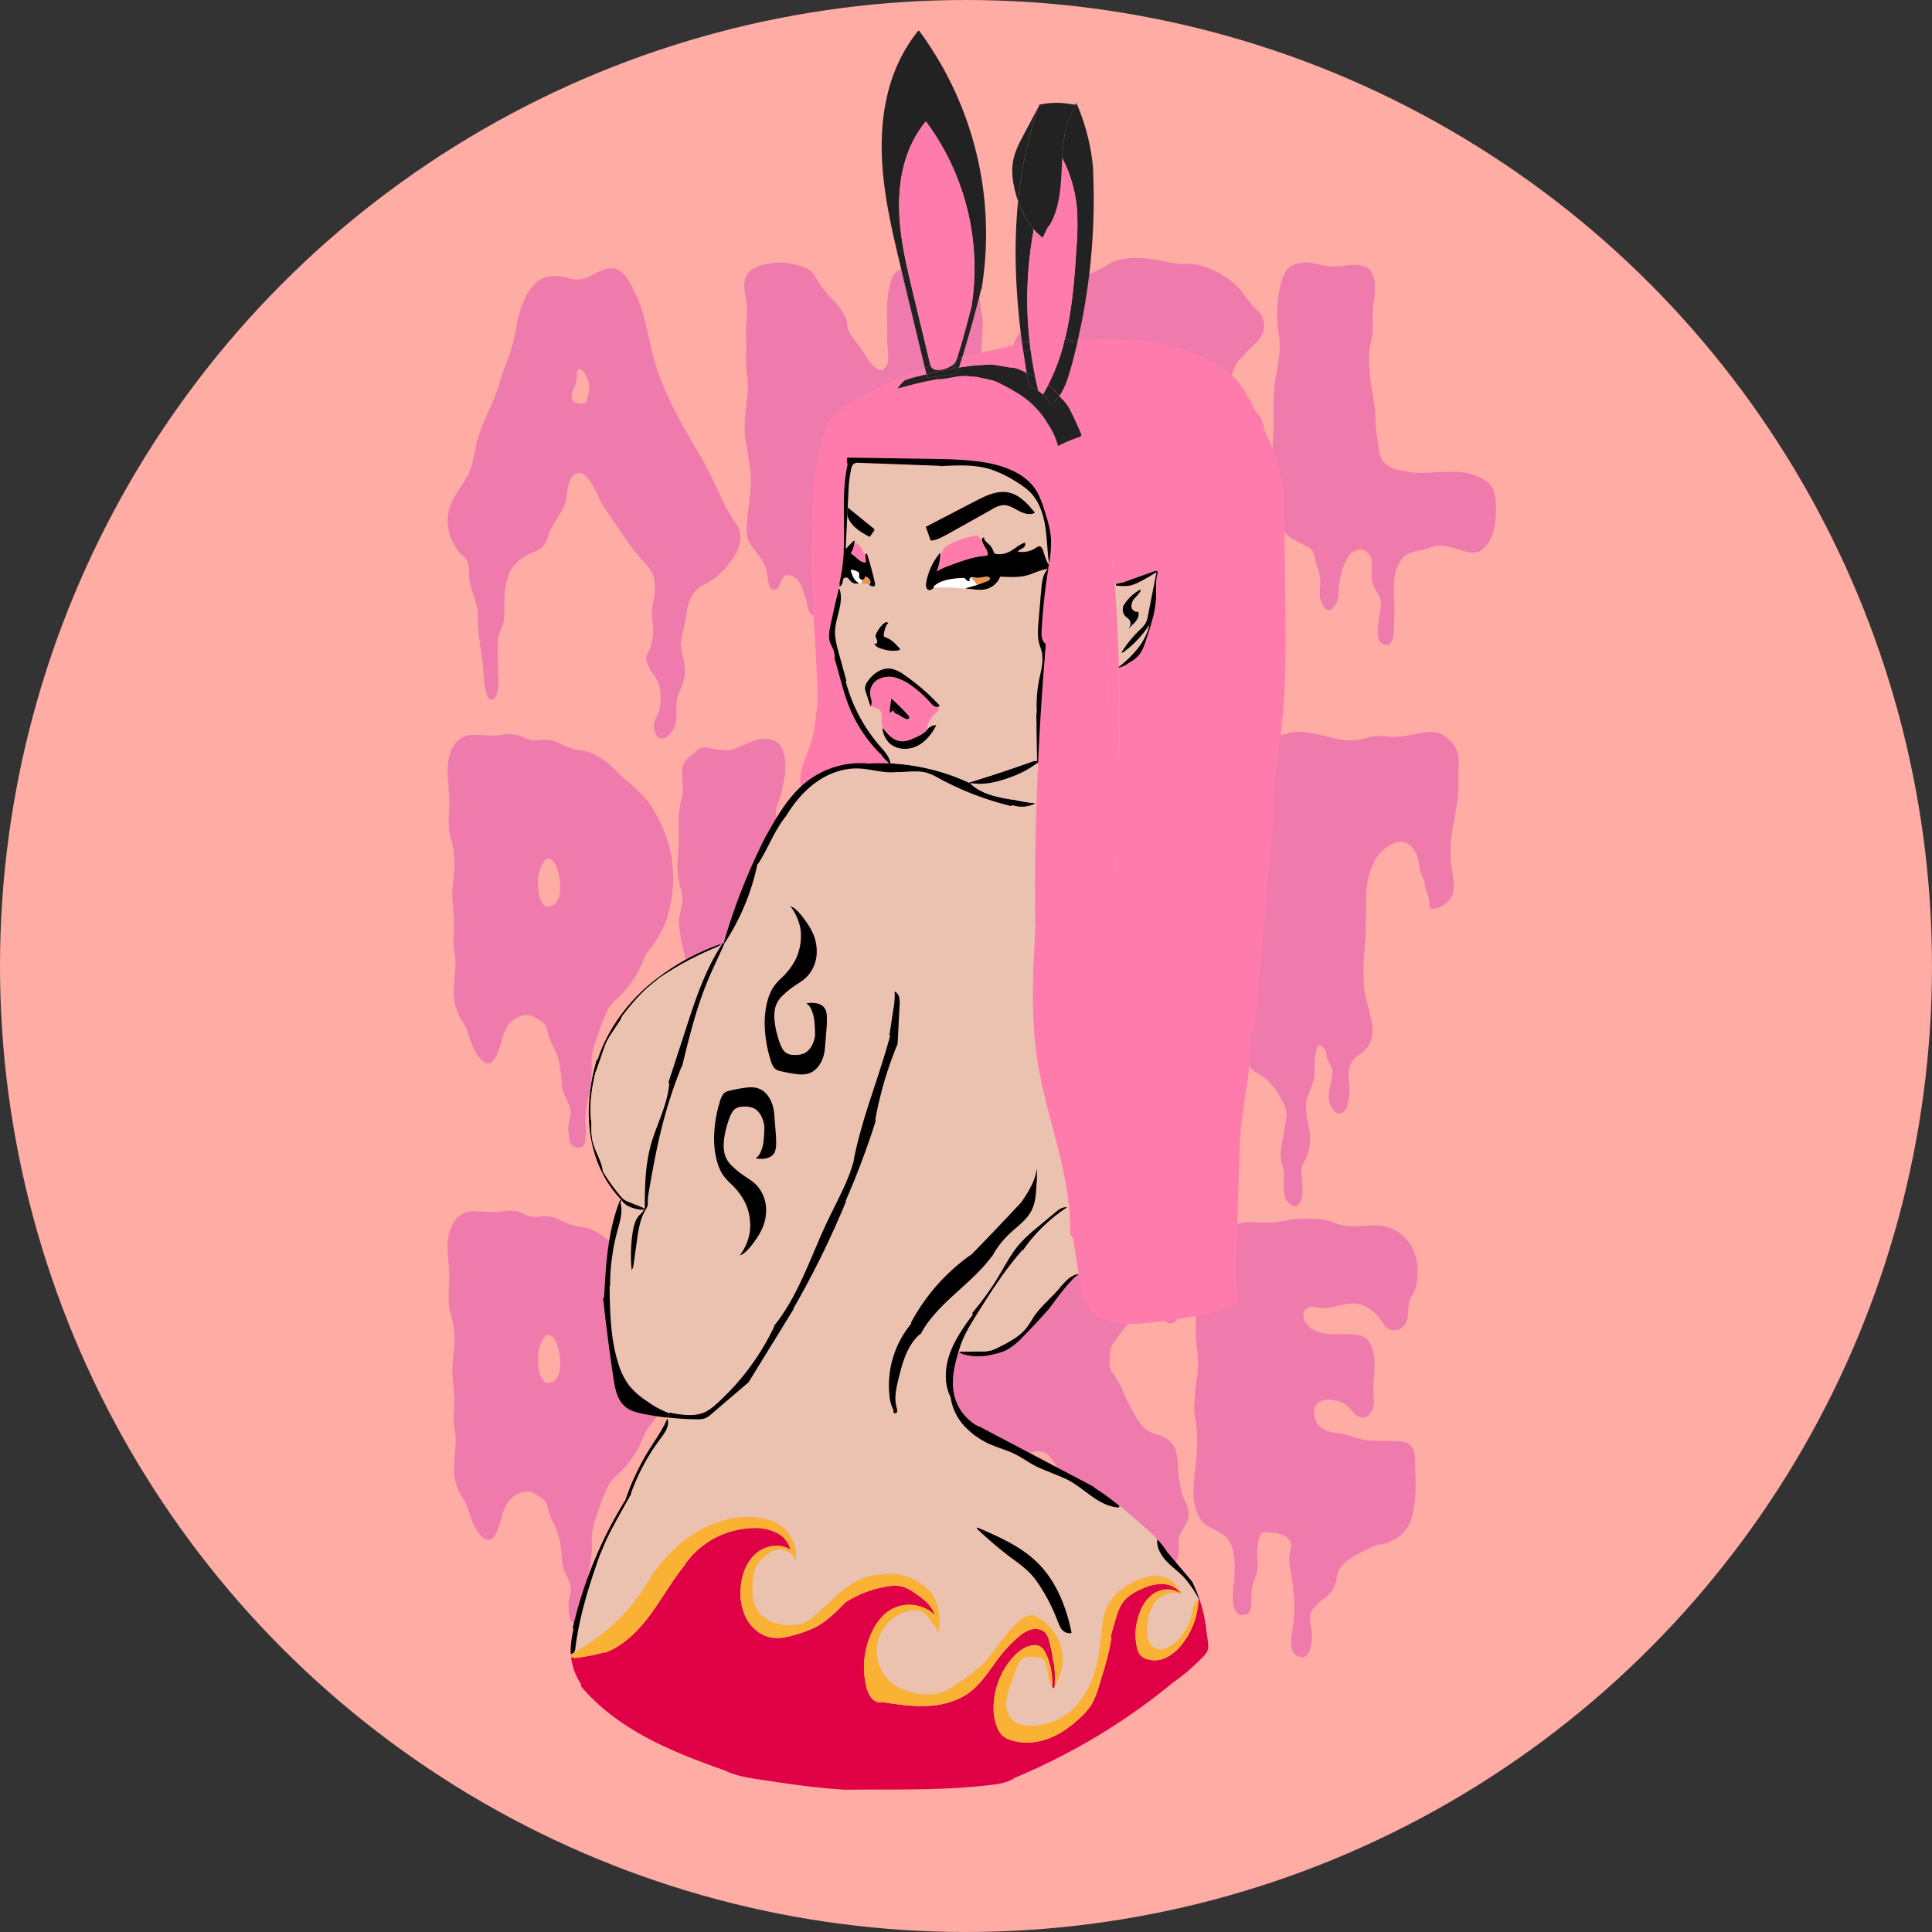 <svg id="Layer_1" data-name="Layer 1" xmlns="http://www.w3.org/2000/svg" viewBox="0 0 1032.19 1032.19"><rect x="0" y="0" width="1032.19" height="1032.19" fill="#333333" stroke="none"/><circle cx="516.09" cy="516.09" r="516.09" style="fill:#ffaca5"/><path d="M747.41,253.45a48.45,48.45,0,0,1,2.54-9q1.69-4.35,3.61-8.69t3.71-8.7a82,82,0,0,0,3.08-8.8,87,87,0,0,1,3.07-8.91,89.61,89.61,0,0,0,3.08-8.91A102,102,0,0,0,769.15,189a67.9,67.9,0,0,1,3.39-12.41,31.88,31.88,0,0,1,6.05-10.07A13.89,13.89,0,0,1,789,162a21.8,21.8,0,0,1,7.74,1,14.88,14.88,0,0,0,11.56-.85c1.27-.64,2.51-1.27,3.71-1.91a35.52,35.52,0,0,1,3.71-1.7,11.72,11.72,0,0,1,4.24-.74,7.5,7.5,0,0,1,4.78,1.59,18.5,18.5,0,0,1,3.6,3.82,28.78,28.78,0,0,1,2.76,4.77c.77,1.7,1.52,3.26,2.23,4.67a71.82,71.82,0,0,1,4.45,12.83q1.49,6.25,3,13.25a128.21,128.21,0,0,0,8.17,24.93,232.23,232.23,0,0,0,12,23.43q2.32,4,4.77,8c1.62,2.61,3.15,5.33,4.56,8.16l2.55,5.09q3.18,6.36,6.15,12.83a82.42,82.42,0,0,0,7.21,12.62,12.89,12.89,0,0,1,2.65,8,18.31,18.31,0,0,1-2.44,8.37A43.44,43.44,0,0,1,877,321.74a30.11,30.11,0,0,1-7.32,4.88,14.68,14.68,0,0,0-6.47,5.72,23.47,23.47,0,0,0-3.07,9.12q-.75,5.31-1.81,9.76a35,35,0,0,0-1.27,6.58,19.44,19.44,0,0,0,.85,6.57,32.25,32.25,0,0,1,1.27,7.11,20.57,20.57,0,0,1-.85,7.1,21,21,0,0,1-1.8,4.77,15.79,15.79,0,0,0-1.59,5,28.28,28.28,0,0,0-.32,5.51,50.85,50.85,0,0,1-.1,5.52,12.08,12.08,0,0,1-1.6,4.77,12.63,12.63,0,0,1-3.18,3.82,4.39,4.39,0,0,1-3.71,1c-1.27-.28-2.26-1.63-3-4a7.93,7.93,0,0,1,.53-6.36,22.09,22.09,0,0,0,2.23-6.15,34.76,34.76,0,0,0,.42-5.62,23.35,23.35,0,0,0-.63-5.62,20.56,20.56,0,0,0-3.4-6.69,20.35,20.35,0,0,1-3.39-6.89,4.67,4.67,0,0,1,.21-3.71,23.44,23.44,0,0,0,1.7-3.5,27.43,27.43,0,0,0,1.48-9.12,37.07,37.07,0,0,0-.31-4.77,35.61,35.61,0,0,1-.32-4.77,22.89,22.89,0,0,1,.42-4.46c.28-1.41.57-2.9.85-4.45a23.16,23.16,0,0,0-.21-9.33,16.86,16.86,0,0,0-4.67-8.06A116.19,116.19,0,0,1,826.52,301q-5.31-7.83-10.39-15.27a26.16,26.16,0,0,1-2.76-5.09,71.9,71.9,0,0,0-3.29-6.57,22.45,22.45,0,0,0-4-5.3,4.49,4.49,0,0,0-4.77-1.28,5.21,5.21,0,0,0-3,2.65,17.33,17.33,0,0,0-1.59,4.46,39.15,39.15,0,0,0-.74,4.88,13.43,13.43,0,0,1-.85,3.92,28.33,28.33,0,0,1-2.65,5.51q-1.59,2.55-3.29,5.31a20,20,0,0,0-2.54,5.3,30.65,30.65,0,0,1-2.34,5.51,8.79,8.79,0,0,1-4.56,3.72,59.75,59.75,0,0,0-5.62,2.65,26.23,26.23,0,0,0-5.51,4.34,16.56,16.56,0,0,0-3.61,6.05,30.13,30.13,0,0,0-1.91,7.85,79.61,79.61,0,0,0-.42,8.27v4.45a21,21,0,0,1-.43,4.24,14.45,14.45,0,0,1-1.16,3.61,14.36,14.36,0,0,0-1.17,3.39,23.49,23.49,0,0,0-.85,7.85c.14,2.83.22,5.52.22,8.06,0,2.26.06,4.46.21,6.58a34.75,34.75,0,0,1-.21,6.57,9.73,9.73,0,0,1-1.07,3.5,4.21,4.21,0,0,1-1.8,2,1.69,1.69,0,0,1-1.91-.42c-.63-.57-1.16-1.84-1.59-3.82a43.58,43.58,0,0,1-1.27-8.48,83.67,83.67,0,0,0-.85-8.48c-.28-2.41-.6-4.81-.95-7.22s-.68-4.87-1-7.42-.21-5.16-.21-7.85a26.8,26.8,0,0,0-1.06-7.63q-.86-3-1.8-5.73a47.65,47.65,0,0,1-1.59-5.72,33.8,33.8,0,0,1-.32-6.05,11.26,11.26,0,0,0-1.38-5.83,5.2,5.2,0,0,0-1.8-2,7.45,7.45,0,0,1-2-1.8q-10.19-13.57-3.82-27.57a49.25,49.25,0,0,1,3.29-5.62q1.8-2.65,3.5-5.62a26.39,26.39,0,0,0,3.71-8.27Q746.35,258.53,747.41,253.45Zm52.17-31.18c-1,2.4-1.16,4.31-.53,5.72s2.23,2.12,4.77,2.12a2.77,2.77,0,0,0,3-2,30.68,30.68,0,0,0,1.06-5,18.8,18.8,0,0,0,.22-2.55,5.73,5.73,0,0,0-.43-2.12c-.14-.42-.42-1.13-.85-2.12a17.28,17.28,0,0,0-1.48-2.76,7.79,7.79,0,0,0-1.7-1.91c-.56-.42-1.13-.21-1.69.64a3.93,3.93,0,0,0-.53,2.44,13.21,13.21,0,0,1-.11,2.86,9.83,9.83,0,0,1-.74,2.44C800.18,220.82,799.86,221.56,799.58,222.27Z" transform="translate(-493.25 -14.47)" style="fill:#ee7bac"/><path d="M891.2,238.81q.43-6.15,1.28-12.19a39.67,39.67,0,0,0-.21-12.2,48.57,48.57,0,0,1-.43-9q.21-4.35,0-9a66,66,0,0,1,.11-8.48q.31-4,.32-8.49a40.88,40.88,0,0,0-1-8.37,15.8,15.8,0,0,1,.32-8.38,8.55,8.55,0,0,1,4.13-4.67,23.74,23.74,0,0,1,6.79-2.44,39.2,39.2,0,0,1,7.64-.74,27.06,27.06,0,0,1,6.47.64c2,.42,3.85.92,5.62,1.48a12.62,12.62,0,0,1,5,3.18,20.31,20.31,0,0,1,2.65,3.93,20.22,20.22,0,0,0,2.65,3.92A65.79,65.79,0,0,0,939,175.5a30,30,0,0,1,5.84,8.38,11.32,11.32,0,0,1,1,4,9.1,9.1,0,0,0,1.17,4,29.52,29.52,0,0,0,2.43,3.71q1.38,1.8,2.66,3.5a30.5,30.5,0,0,1,3,4.45,34,34,0,0,0,3.72,5.31,11.39,11.39,0,0,0,4,3.18c1.34.56,2.65-.07,3.92-1.91a6.32,6.32,0,0,0,.95-3.18,38.67,38.67,0,0,0,0-4c-.07-1.42-.17-2.83-.31-4.25s-.22-2.61-.22-3.6a85.8,85.8,0,0,0,0-8.59,102.4,102.4,0,0,1,.22-11.45,46.51,46.51,0,0,1,1.91-10.61q1.47-4.77,5.09-6a23.65,23.65,0,0,1,6.78-1.59,45.45,45.45,0,0,0,7-1.17q3.39-.84,6.68-1.38a24.79,24.79,0,0,1,6.9-.1q10.17,1,13.78,11a14.94,14.94,0,0,1,1,5.62,27.56,27.56,0,0,0,.31,5.41,28.72,28.72,0,0,0,.53,3.5c.22.92.39,1.8.53,2.65s.25,1.77.32,2.76.11,2.12.11,3.39q-.21,4.46-.53,8.81a55.57,55.57,0,0,0,.1,9c.29,3.68.43,7.35.43,11v11a35.81,35.81,0,0,0,1.06,9.12,26,26,0,0,1,.64,8.91,58.29,58.29,0,0,0,.1,12.72q.74,6.58,1.17,12.73a44.86,44.86,0,0,1-2.12,19.51,36.85,36.85,0,0,0-1.7,8.06,26.09,26.09,0,0,1-2.12,8.06,51.27,51.27,0,0,1-4.14,8.16,88.5,88.5,0,0,0-4.56,8.38,27.43,27.43,0,0,0-2.33,8.7,22.18,22.18,0,0,1-2.76,8.69,37.61,37.61,0,0,0-2.54,5.73,19.47,19.47,0,0,0-.85,6.15,17.52,17.52,0,0,0,.85,5.41,34.69,34.69,0,0,1,1.27,5.62,10.29,10.29,0,0,1-.63,6.15,6,6,0,0,1-3.72,3.71c-1.62.5-3.07-.18-4.34-2a5.62,5.62,0,0,1-1.28-3,19.43,19.43,0,0,1-.1-3.61c.07-1.27.14-2.51.21-3.71s.1-2.3.1-3.29a39.89,39.89,0,0,0-1.37-7,30.62,30.62,0,0,1-1.17-7.22,78.09,78.09,0,0,0-1.17-11A31.63,31.63,0,0,0,982.83,323a10.38,10.38,0,0,0-3.82-4.13,40.75,40.75,0,0,1-4.66-3.08,26.46,26.46,0,0,1-5.73-5.83,83.64,83.64,0,0,1-4.77-7.32q-2.24-3.81-4.24-7.74c-1.35-2.62-2.73-5.05-4.14-7.32a16.81,16.81,0,0,1-1.49-3.71c-.42-1.48-.88-3-1.37-4.45a24.3,24.3,0,0,0-1.81-4.14,6.25,6.25,0,0,0-3-2.76c-1.41-.56-2.33-.42-2.75.43a6.69,6.69,0,0,0-.53,3.39,30.52,30.52,0,0,0,.53,4.35,29,29,0,0,0,.63,2.86q1.06,4.45,1.7,9a25.66,25.66,0,0,1-.42,9.22,17.2,17.2,0,0,1-4.25,8.49,68.63,68.63,0,0,0-6.15,7.63,10.89,10.89,0,0,0-1.91,5.2c-.14,1.76-.21,3.6-.21,5.51s0,3.82-.1,5.73A14.74,14.74,0,0,1,933,340a8.69,8.69,0,0,1-2.44,2.65,3.35,3.35,0,0,1-3.71.11c-.85-.43-1.49-1.59-1.91-3.5s-.78-3.43-1.06-4.56c-.43-1.28-.89-2.69-1.38-4.24a24.24,24.24,0,0,0-1.8-4.25,10.09,10.09,0,0,0-2.76-3.18,6.87,6.87,0,0,0-4.24-1.27,2.07,2.07,0,0,0-1.91,1.06,23.79,23.79,0,0,0-1.27,2.44c-.43.92-.85,1.8-1.28,2.65a2.55,2.55,0,0,1-1.91,1.49,1.92,1.92,0,0,1-2.33-.85,8,8,0,0,1-1.17-3c-.21-1.14-.39-2.3-.53-3.5a22.84,22.84,0,0,0-.42-2.65,22.12,22.12,0,0,0-3-6.37c-1.27-1.84-2.69-3.74-4.24-5.72a14.77,14.77,0,0,1-3.5-9.44q.11-4.77.74-10.29c.56-4.1,1-8.13,1.38-12.09a48.45,48.45,0,0,0-.53-12.3q-.86-6.15-1.91-12.19A50.32,50.32,0,0,1,891.2,238.81Z" transform="translate(-493.25 -14.47)" style="fill:#ee7bac"/><path d="M1024.61,242.63q-.42-5.73-.74-11.14a65.35,65.35,0,0,1,.32-11.13,18.16,18.16,0,0,1,2.86-8.59c1.62-2.47,3.21-5.06,4.77-7.74a51.15,51.15,0,0,0,3.29-6.47,27,27,0,0,1,3.71-6.26q3-3.81,5.94-7.32a92.14,92.14,0,0,0,5.73-7.52,14,14,0,0,1,4-4.35q2.32-1.59,5.3-3.29a42.82,42.82,0,0,0,5.72-3.61,22.43,22.43,0,0,1,6.37-3.18,40,40,0,0,0,7.1-2.86c2.34-1.2,4.63-2.44,6.9-3.71a26.29,26.29,0,0,1,7.63-2.65,34.82,34.82,0,0,1,8.17-.53,83,83,0,0,1,8.27.84q4.14.65,8,1.49a34.72,34.72,0,0,0,9.33.85,25.48,25.48,0,0,1,9.55,1.48,51.37,51.37,0,0,1,9.33,4.35,41.05,41.05,0,0,1,8.06,6.26,34.84,34.84,0,0,1,4.14,5,44.39,44.39,0,0,0,3.92,5,23.67,23.67,0,0,0,2.65,2.65,10,10,0,0,1,2.23,2.65,10.2,10.2,0,0,1,1.16,7.74,13.13,13.13,0,0,1-3.92,6.89c-1.7,1.56-3.32,3.18-4.88,4.88l-4.66,5.09a7.57,7.57,0,0,0-1.7,2.76c-.43,1.13-.89,2.3-1.38,3.5a14.08,14.08,0,0,1-1.7,3.07,2.92,2.92,0,0,1-2.44,1.28,3.11,3.11,0,0,1-2.12-.75,10.11,10.11,0,0,1-1.59-1.8c-.49-.71-1-1.38-1.48-2a4.12,4.12,0,0,0-2-1.38,9.46,9.46,0,0,0-4.45-.64,10.42,10.42,0,0,1-4.24-.42,6.79,6.79,0,0,1-3.08-2c-.78-.92-1.52-1.83-2.22-2.76a28.82,28.82,0,0,0-2.34-2.65,8,8,0,0,0-3.39-1.91q-7.43-1.91-11,3.4-1.7,2.11-3,4c-.85,1.27-2.33,1.77-4.45,1.48a4.77,4.77,0,0,1-3.4-1.48c-.71-.85-1.91-1.2-3.6-1.06a7.46,7.46,0,0,0-4.46,2.22,17.63,17.63,0,0,0-2.86,4.14,23.42,23.42,0,0,0-1.8,4.88c-.43,1.69-.85,3.18-1.28,4.45a52,52,0,0,0-2,7.53c-.5,2.62-.95,5.2-1.38,7.74a51.64,51.64,0,0,1-1.16,5.52,17.06,17.06,0,0,0-.54,5.72,24.2,24.2,0,0,0,2,6.47,31.83,31.83,0,0,0,3.71,6.26,11.18,11.18,0,0,1,1.8,3.39,10.44,10.44,0,0,0,9.55,6.9,15.06,15.06,0,0,0,7.63-2.12,9.7,9.7,0,0,0,4.35-5.2q1.07-3.18-2.33-5.73a6.61,6.61,0,0,0-3.61-1.38c-1.27-.07-2.26-.88-3-2.44a4.53,4.53,0,0,1,0-3.81,27.39,27.39,0,0,0,1.28-3.4,8.9,8.9,0,0,0,.42-3.81l-.42-3.82a22.18,22.18,0,0,1-.11-3.82,8.84,8.84,0,0,1,1.17-3.82,14.06,14.06,0,0,1,5.51-5.41,19.49,19.49,0,0,1,7.42-2.65,13.44,13.44,0,0,1,4.46-.1c1.41.21,2.89.46,4.45.74a17.86,17.86,0,0,0,5.84-.11,14.7,14.7,0,0,1,5.83.11c2.4.57,4.84,1.13,7.31,1.7a34.08,34.08,0,0,0,7.53.84,17.61,17.61,0,0,1,15.06,7,13.58,13.58,0,0,1,2.23,4.35,20.72,20.72,0,0,1,.85,5.2,32.91,32.91,0,0,1-.21,5.3,28.92,28.92,0,0,1-1,4.67,20,20,0,0,0-.53,3.81q-.1,2.13-.42,4.35a14.14,14.14,0,0,1-1.17,4,4.49,4.49,0,0,1-2.76,2.44,3.41,3.41,0,0,1-3.6-.53c-.43-.35-.89-.71-1.38-1.06a4.79,4.79,0,0,0-1.59-.74,4,4,0,0,0-3.82,1.48,11.9,11.9,0,0,0-1.91,4.14,23.87,23.87,0,0,0-.74,5c-.07,1.7-.11,3-.11,3.82a11.84,11.84,0,0,0,.43,3.5,7.32,7.32,0,0,1,0,3.5,16,16,0,0,1-2.44,6.57c-1.35,2.12-2.58,4.18-3.71,6.15a14.19,14.19,0,0,1-5.41,5.41,19.21,19.21,0,0,1-7.32,2.23,37.45,37.45,0,0,0-9.33,2.23c-2.69,1.06-4,3.42-4,7.1a12.06,12.06,0,0,0,.74,4,10.41,10.41,0,0,1,.53,4.46,66,66,0,0,0-.53,6.68,23.12,23.12,0,0,1-1.17,6.68,58.38,58.38,0,0,1-2.54,7,24.36,24.36,0,0,0-1.91,7,12,12,0,0,0,.21,3.81,29.71,29.71,0,0,1,.53,4.35,12.28,12.28,0,0,1-.42,4,3.54,3.54,0,0,1-2.44,2.44c-1.7.71-3,.81-4,.32a4.82,4.82,0,0,1-2.23-2.33,11.4,11.4,0,0,1-1-3.61,16.41,16.41,0,0,1,0-3.71,51,51,0,0,1,1.17-6.58,21.28,21.28,0,0,0,.53-6.36l-.64-3.39a52.32,52.32,0,0,0-3.82-12.09q-2.54-5.52-4.88-11.67c-.56-1.41-1-2.69-1.37-3.81a5.66,5.66,0,0,0-2.44-3,15.78,15.78,0,0,0-8.17-2.87,26.77,26.77,0,0,1-8.59-2,8.86,8.86,0,0,1-2.33-1.49,2.07,2.07,0,0,0-2.76,0,2.61,2.61,0,0,0-1.06,2.44,15.53,15.53,0,0,0,.21,2.87,7,7,0,0,1-.53,4.56,28.52,28.52,0,0,0-2,4.34,16.36,16.36,0,0,0-1.06,5.94,22.49,22.49,0,0,1-.85,6.15,59.16,59.16,0,0,1-2.44,6.15q-1.38,3-2.44,5.94a15.89,15.89,0,0,0-.74,8.27,46.11,46.11,0,0,1,.74,8.28,36.09,36.09,0,0,1-.21,3.71,11.34,11.34,0,0,1-1,3.6,6.23,6.23,0,0,1-2.12,2.55,5.55,5.55,0,0,1-3.71.74,4.29,4.29,0,0,1-3.5-1.7,6.1,6.1,0,0,1-1-3.39,14.15,14.15,0,0,1,.63-4c.43-1.41.78-2.54,1.06-3.39a11,11,0,0,0,.43-6.68,45.4,45.4,0,0,1-1.28-6.69,24.09,24.09,0,0,1,.32-5.93,11.42,11.42,0,0,0-.53-5.94,18.18,18.18,0,0,0-1.59-3.82,9.92,9.92,0,0,1-1.16-4c-.29-5.09-.53-10.22-.75-15.38s-.6-10.28-1.16-15.37a37,37,0,0,0-2.87-10.82,52,52,0,0,0-5.62-9.76,30.24,30.24,0,0,1-3-4.45,29.46,29.46,0,0,0-3-4.45,20.67,20.67,0,0,0-2.65-3.29,9.93,9.93,0,0,1-2.22-3.71,15.23,15.23,0,0,1-1-8.49A30.93,30.93,0,0,0,1024.61,242.63Z" transform="translate(-493.25 -14.47)" style="fill:#ee7bac"/><path d="M1173.71,226.51a73.37,73.37,0,0,1,1.27-11.24q1.07-5.52,1.7-11a42.47,42.47,0,0,0-.21-11.14,73.77,73.77,0,0,1-.85-11.13,72.24,72.24,0,0,1,.53-8.7,45.87,45.87,0,0,1,1.8-8.48,19.13,19.13,0,0,1,2.86-6.26c1.2-1.62,3.22-2.72,6-3.28a18.44,18.44,0,0,1,8.8,0,63.06,63.06,0,0,0,8.59,1.48,44,44,0,0,0,9-.53,19.22,19.22,0,0,1,8.81.53,7,7,0,0,1,4.45,4,17.6,17.6,0,0,1,1.38,6.47,40.69,40.69,0,0,1-.42,7.1q-.54,3.61-.75,5.94a83.65,83.65,0,0,0,0,8.38,26.54,26.54,0,0,1-.85,8.17,37.93,37.93,0,0,0-1.16,8.06,62.3,62.3,0,0,0,.32,8.06,100.84,100.84,0,0,0,1.48,11.13,103.52,103.52,0,0,1,1.49,11.14c.13,1.83.24,3.71.31,5.62a56.61,56.61,0,0,0,.53,5.83c.43,2.69.85,5.62,1.28,8.8a10.85,10.85,0,0,0,4.24,7.53,14.25,14.25,0,0,0,4.56,2.12,47.62,47.62,0,0,0,6.15,1.38,49.58,49.58,0,0,0,6.36.63,38.58,38.58,0,0,0,5.2-.1,154.28,154.28,0,0,1,15.8-.42,29.17,29.17,0,0,1,14.74,4.87,9.46,9.46,0,0,1,3.92,4.35,19.8,19.8,0,0,1,1.17,6.05,2.1,2.1,0,0,0,.11.74,2.37,2.37,0,0,1,.1.74,66,66,0,0,1-.21,8.91,30.1,30.1,0,0,1-2.23,9.33,15.73,15.73,0,0,1-5.09,6.68q-3.29,2.44-9,.74-3-.84-6-1.8a27.73,27.73,0,0,0-6.47-1.17,14.2,14.2,0,0,0-6,1,28.74,28.74,0,0,1-6,1.59q-7,1.07-9.76,5.2a21.56,21.56,0,0,0-3.39,9.75,62.55,62.55,0,0,0-.22,11.56,61.83,61.83,0,0,1,0,10.39V349q0,2.24-.21,4.35a11.53,11.53,0,0,1-1,3.71,3,3,0,0,1-2.44,1.81,3.45,3.45,0,0,1-3.5-1,6.94,6.94,0,0,1-1.49-3.5,18,18,0,0,1-.1-4.35c.14-1.48.28-2.72.42-3.71a29.75,29.75,0,0,1,.85-4.77,15.87,15.87,0,0,0,.42-5.2,12.42,12.42,0,0,0-1.8-5.09,26.34,26.34,0,0,1-2.44-4.87,9.12,9.12,0,0,1-.74-4.14c.07-1.48.14-3,.21-4.56a17,17,0,0,0-.32-4.35,7.37,7.37,0,0,0-2.12-3.71,5.62,5.62,0,0,0-6-1.06,8.54,8.54,0,0,0-4.77,4.24,27.84,27.84,0,0,0-2.65,6.26,63.75,63.75,0,0,0-1.59,6.89,50.07,50.07,0,0,0-.43,6.36,10.2,10.2,0,0,1-2.12,5.94c-1.13,1.56-2.16,2.3-3.08,2.23a3.39,3.39,0,0,1-2.43-1.48,10.94,10.94,0,0,1-1.7-3.4,12.21,12.21,0,0,1-.64-3.71c0-1.56.07-3.18.21-4.88a18.78,18.78,0,0,0-.21-4.88,23.32,23.32,0,0,0-1.16-4.24,22.53,22.53,0,0,1-1.17-4.24c-.57-3.54-2-5.9-4.24-7.11s-4.81-2.5-7.64-3.92a19,19,0,0,1-7.21-7.53,64.14,64.14,0,0,1-4.67-9.86,28.28,28.28,0,0,1-1.16-9.33c.07-3.68.24-6.93.53-9.76q.42-4.67,1-9t.75-8.81q.42-5.5.31-10.92T1173.71,226.51Z" transform="translate(-493.25 -14.47)" style="fill:#ee7bac"/><path d="M735.11,488q.42-4.45.84-8.59a38.29,38.29,0,0,0-.21-9,39.38,39.38,0,0,0-1.59-8,26.26,26.26,0,0,1-1.16-7.95c0-3,.06-6,.21-9.12a62.13,62.13,0,0,0-.21-8.91c-.15-2.26-.32-4.66-.53-7.21a32.64,32.64,0,0,1,.21-7.53,25.76,25.76,0,0,1,2-7,14.23,14.23,0,0,1,4.67-5.62,11.78,11.78,0,0,1,7.32-2q4.33.11,8,.32a38,38,0,0,0,8-.43,17.65,17.65,0,0,1,7.74.43,13.39,13.39,0,0,1,3.08,1.16,12.88,12.88,0,0,0,3.07,1.17,13.85,13.85,0,0,0,4.14.21,39.83,39.83,0,0,1,4.14-.21,17.15,17.15,0,0,1,7.63,2,43.58,43.58,0,0,0,7.85,3.08,37.49,37.49,0,0,0,3.71.64,18.76,18.76,0,0,1,3.71.84,27.61,27.61,0,0,1,6.15,3,55.09,55.09,0,0,1,5.73,4.25c1.27,1.13,2.47,2.3,3.61,3.49s2.33,2.37,3.6,3.5q5.09,4.24,8.8,7.85a45.17,45.17,0,0,1,7.11,9.33,74.14,74.14,0,0,1,8.69,21.85,68.73,68.73,0,0,1,1.49,16A76.15,76.15,0,0,1,850.49,502a37.46,37.46,0,0,1-2.87,8.06q-1.8,3.62-4.13,7.42l-1.91,2.65c-.57.78-1.27,1.67-2.12,2.66a14.3,14.3,0,0,0-1.91,3.28c-.43,1.06-.92,2.23-1.49,3.5a49,49,0,0,1-4.45,8.17,57.1,57.1,0,0,1-5.73,7.32,34.91,34.91,0,0,1-3.6,3.5,18.83,18.83,0,0,0-3.4,3.71,25.62,25.62,0,0,0-2,4c-.64,1.55-1.24,3-1.8,4.45a9.76,9.76,0,0,0-.43,1c-.14.35-.28.67-.42.95q-1.07,3-2.12,6.15T810.19,575a25.62,25.62,0,0,0-.85,7.95,50.64,50.64,0,0,1-.21,8c-.43,3.39-1,6.82-1.7,10.28a86.41,86.41,0,0,0-1.48,10.5c0,.71,0,1.77.1,3.18s.11,2.87.11,4.35-.08,2.9-.21,4.24a6.14,6.14,0,0,1-.85,2.87,3.39,3.39,0,0,1-3,1.16,5.3,5.3,0,0,1-3.18-1.16,4.36,4.36,0,0,1-1.59-3.18c-.08-1.28-.18-2.48-.32-3.61a18.52,18.52,0,0,1,.63-7.42,10.56,10.56,0,0,0-.42-7.21c-.71-1.84-1.48-3.61-2.33-5.31a14.41,14.41,0,0,1-1.49-5.51q-.21-4-.74-8.38a30.28,30.28,0,0,0-2-8c-.7-1.7-1.45-3.33-2.22-4.88a37.6,37.6,0,0,1-2-4.88c-.42-1.56-.78-2.9-1.06-4a7,7,0,0,0-2.33-3.39,31.43,31.43,0,0,0-5.2-3.18,7.5,7.5,0,0,0-5.83-.21,13.74,13.74,0,0,0-5.3,2.86,13.44,13.44,0,0,0-3.61,5,21.41,21.41,0,0,0-1.48,4.14c-.43,1.62-.92,3.29-1.49,5a40.69,40.69,0,0,1-1.91,4.78,7.54,7.54,0,0,1-2.75,3.28,2.62,2.62,0,0,1-2.87,0,10.44,10.44,0,0,1-3-2.44,19.82,19.82,0,0,1-2.43-3.5,27,27,0,0,1-1.49-3c-.42-1.13-.85-2.33-1.27-3.6s-.85-2.48-1.27-3.61a25.87,25.87,0,0,0-2.87-5.94,27.07,27.07,0,0,1-2.86-5.72,25.89,25.89,0,0,1-1.7-10.5q.21-5.62.64-10.71a32.6,32.6,0,0,0-.43-10.39,39.31,39.31,0,0,1-.31-8.7,72.49,72.49,0,0,0,.1-8.7q-.21-4.23-.63-8.48A45.71,45.71,0,0,1,735.11,488Zm46.66-9.12a19.7,19.7,0,0,0-1.06,6.05,27.71,27.71,0,0,0,.53,7.42,11.72,11.72,0,0,0,2.54,5.51c1.2,1.35,2.93,1.38,5.2.11a2.93,2.93,0,0,0,1.06-.74l.63-1a7.68,7.68,0,0,0,1.49-3.6,28.21,28.21,0,0,0,.42-5,24.16,24.16,0,0,0-.63-5.4,33.4,33.4,0,0,0-1.49-4.88q-1.69-3.82-4-4.24C784.88,472.89,783.32,474.8,781.77,478.9Z" transform="translate(-493.25 -14.47)" style="fill:#ee7bac"/><path d="M857.48,498.2a15,15,0,0,0-.21-7.53,66.12,66.12,0,0,1-1.69-7.53,36.27,36.27,0,0,1-.32-8.37c.21-2.76.38-5.55.53-8.38q.21-4.87,0-9.44a50.4,50.4,0,0,1,.42-9.23,56,56,0,0,1,1.27-7,20.31,20.31,0,0,0,.43-7.22,48.62,48.62,0,0,1-.11-8.48q.32-3.82,4.35-6.57c.71-.57,1.59-1.35,2.65-2.34a9.62,9.62,0,0,1,2.65-1.91,7.52,7.52,0,0,1,4.88-.1,37.06,37.06,0,0,0,5.09.95q2.55.21,4.56.21a10.56,10.56,0,0,0,4.35-1.06c2.83-1.13,5.65-2.29,8.48-3.5a18.28,18.28,0,0,1,8.91-1.38,8,8,0,0,1,6.68,3.93,18.51,18.51,0,0,1,2.33,8.06,37.42,37.42,0,0,1-.53,9.33c-.56,3.18-1.06,5.69-1.48,7.53a20,20,0,0,1-1.38,4.24,19.59,19.59,0,0,0-1.38,4.24,7.56,7.56,0,0,0,.32,5q1,1.8,2.65,4.35a10.68,10.68,0,0,1,1.91,5,21,21,0,0,1-.11,4.77c-.21,1.56-.42,3.18-.63,4.88a15,15,0,0,0,.32,5.3c.42,2.27.81,4.28,1.16,6.05a25,25,0,0,1,.32,6.25,29.69,29.69,0,0,0,0,5q.21,2.44.21,4.77a16.38,16.38,0,0,1-.63,4.67,15.2,15.2,0,0,0-.64,4.45,6.45,6.45,0,0,0,2.55,5.51q2.54,1.92,5.93.22a24.69,24.69,0,0,0,5.09-3.18,12,12,0,0,0,3-5.09,52.3,52.3,0,0,0,1.7-5.09,13.24,13.24,0,0,0,.21-5.31q-.42-3.18-.74-6.25a26.29,26.29,0,0,1,.11-6.26,49.14,49.14,0,0,0,.21-7.74c-.14-2.34-.43-4.91-.85-7.74-.28-2-.5-3.64-.64-5a37.77,37.77,0,0,1-.21-3.92,18.68,18.68,0,0,1,.43-3.93c.28-1.34.63-2.93,1.06-4.77a20.88,20.88,0,0,0,.74-6.36q-.1-3.39-.53-6.58a25.23,25.23,0,0,0-1.59-6.25,9,9,0,0,1-.11-6.26,13.42,13.42,0,0,1,2.55-4.77,9.16,9.16,0,0,1,4.45-2.86c1.13-.29,2.15-.57,3.08-.85a10.45,10.45,0,0,1,3.07-.43,8.1,8.1,0,0,1,3.61,1,17.17,17.17,0,0,0,3.81,1.38,16.94,16.94,0,0,0,7.64-.53,23.39,23.39,0,0,1,7.85-1,7.14,7.14,0,0,1,4.13,1.38,7.73,7.73,0,0,1,2.12,2.86,18.05,18.05,0,0,1,1.17,3.93,44.51,44.51,0,0,0,1.06,4.35,36.46,36.46,0,0,1,1.59,5.93c.35,2,.67,4,1,6.15.56,4,1.06,7.29,1.48,10a45.78,45.78,0,0,0,3,9.76,30.91,30.91,0,0,1,2,12.62q-.33,6.47-.32,13c0,1.56.07,3.22.21,5a19.37,19.37,0,0,1-.21,5v.21a40.55,40.55,0,0,1-1.59,7.74,19.78,19.78,0,0,0-.75,8c.29,2.26.46,4.49.54,6.68s0,4.49-.11,6.89a87,87,0,0,1-7.42,30.76,16.24,16.24,0,0,1-4.56,5.94c-2.06,1.69-4,3.32-5.84,4.87a24.36,24.36,0,0,1-2.12,1.91,4.41,4.41,0,0,0-1.48,2.34,6,6,0,0,0-.43,3.18,8,8,0,0,1-.21,3.18,4.77,4.77,0,0,1-1.8,2.44,14.44,14.44,0,0,1-2.55,1.27c-.92.35-1.84.74-2.75,1.17a5.22,5.22,0,0,0-2.23,1.9q-1.27,1.69-1.38,5.63t-.11,7.95a25.92,25.92,0,0,1-.84,7q-.85,3-3.61,3a4,4,0,0,1-3.61-1.59,8.08,8.08,0,0,1-1.27-3.71,14.47,14.47,0,0,1,.21-4.25,31.77,31.77,0,0,1,.85-3.39,16.6,16.6,0,0,0,.53-9,18.44,18.44,0,0,0-3.71-8.38,31.35,31.35,0,0,1-2.33-3.61,10.11,10.11,0,0,1-1.27-4c-.15-.85-.32-1.73-.53-2.65a7.2,7.2,0,0,0-1-2.33,2.22,2.22,0,0,0-1.7-1.06,4.32,4.32,0,0,0-2.75,1.16,7.48,7.48,0,0,0-2.76,3.93,20.82,20.82,0,0,0-1.27,4.77,33,33,0,0,0,.1,7.95,27.61,27.61,0,0,1-.1,8c-.71,4.94-1.56,10-2.55,15.06a60.59,60.59,0,0,0-1.06,15c.14,1.42.28,2.69.43,3.82a33.54,33.54,0,0,1,.21,3.82,3.63,3.63,0,0,1-2.34,3.71q-2.32,1-4.24-1.38a10,10,0,0,1-2.33-5.94,32.13,32.13,0,0,1,.42-7.21c.43-2.54.85-5.05,1.28-7.53a28.28,28.28,0,0,0,.42-6.68c-.28-2.12-.64-4.21-1.06-6.25s-.78-4.07-1.06-6a23.44,23.44,0,0,0-1.06-5,10.23,10.23,0,0,1-.43-5c.14-.71.36-2,.64-3.81a23.53,23.53,0,0,0,.21-5.41,8.75,8.75,0,0,0-1.38-4.35c-.77-1.13-2.08-1.42-3.92-.85a5.54,5.54,0,0,0-2.23,2.12,15.45,15.45,0,0,0-1.59,2.76,7.16,7.16,0,0,0-.31,3.71,6,6,0,0,1-.54,3.71,36.47,36.47,0,0,1-2.75,4.56,10.57,10.57,0,0,0-1.49,5,51.28,51.28,0,0,1-.85,6.89,35.41,35.41,0,0,0-.63,6.68c0,.56,0,1.62-.11,3.18a22.83,22.83,0,0,1-.63,4.46,7,7,0,0,1-1.7,3.28c-.78.78-1.8.6-3.08-.53a3.87,3.87,0,0,1-1.27-2.75,25.41,25.41,0,0,1-.1-4.14c.06-1.48.17-2.94.31-4.35a13.53,13.53,0,0,0,0-3.39c-.28-1.14-.6-2.23-.95-3.29a11.82,11.82,0,0,0-1.59-3.07,19.08,19.08,0,0,0-2.33-2.34,6.75,6.75,0,0,1-1.91-2.54,11,11,0,0,1-.64-3.5c0-1.06,0-2.12.11-3.18s.1-2.16.1-3.29a9.67,9.67,0,0,0-.63-3.39,15.59,15.59,0,0,0-3.61-5.94,58.68,58.68,0,0,1-4.67-5.31,15.87,15.87,0,0,1-2-3.5,40.29,40.29,0,0,0-1.8-3.71c-1.14-2-2.3-4-3.5-6a25.53,25.53,0,0,1-2.65-6,41.89,41.89,0,0,1-.85-5.72,45.39,45.39,0,0,0-.85-5.73q-1.06-5.29-2.33-10.5a65.72,65.72,0,0,1-1.7-10.71,15.35,15.35,0,0,1,.32-5Q856.84,501.17,857.48,498.2Z" transform="translate(-493.25 -14.47)" style="fill:#ee7bac"/><path d="M994.71,445v-5.84q0-3.28.21-6.78a64.65,64.65,0,0,1,.74-6.68,17.4,17.4,0,0,1,1.81-5.52,28.93,28.93,0,0,1,10.07-10.39,45.86,45.86,0,0,1,13.57-5.52,75.69,75.69,0,0,1,15.06-1.9q7.74-.21,14.74,0a39,39,0,0,1,6.68,1.06,44.92,44.92,0,0,1,6.79,2.22q3.28,1.38,6.26,3t5.51,3.08c2,1.13,3.89,2.16,5.73,3.07a22.32,22.32,0,0,1,4.88,3.29,17.55,17.55,0,0,1,2.86,2.65,23.67,23.67,0,0,0,2.65,2.65,11.48,11.48,0,0,0,3.5,1.49,9.33,9.33,0,0,1,3.29,1.48,8.61,8.61,0,0,1,2.76,2.76,18.1,18.1,0,0,1,1.9,3.61,10,10,0,0,1,.64,7.84,16.33,16.33,0,0,1-1.7,3.61c-.7,1.13-1.48,2.26-2.33,3.39s-1.66,2.27-2.44,3.4a10.09,10.09,0,0,0-1.59,3.81,31.37,31.37,0,0,0-.85,7.11,25,25,0,0,1-1.06,7.1,6.18,6.18,0,0,1-1.59,2.44,2.77,2.77,0,0,1-3.07.53,3.17,3.17,0,0,1-1.91-2.22,16,16,0,0,0-1.06-2.87,9.66,9.66,0,0,0-1.38-2.86,7.9,7.9,0,0,0-2.86-1.17,10.32,10.32,0,0,1-2.55-1.27,5.14,5.14,0,0,1-1.48-1.91,47.62,47.62,0,0,0-4.67-7.1,36.15,36.15,0,0,0-6.15-6.15,25.26,25.26,0,0,0-7.42-4,18.06,18.06,0,0,0-8.49-.75q-4.24.65-5.62,3.18t1.59,6.16a14.67,14.67,0,0,0,6.68,5.19l8,3.29a25.55,25.55,0,0,1,8.06,4.35q3.18,2.65,6.78,5.83c2.69,2.41,5.34,4.84,8,7.32a44.34,44.34,0,0,1,6.89,8.37,19,19,0,0,1,2.54,3.72q1.07,2,2.13,3.92,1.47,3,2.75,6.26a46,46,0,0,0,3,6.25,54,54,0,0,0,4.67,8.06,15.06,15.06,0,0,1,2.54,8.91,22,22,0,0,1-1.37,7.85,77.6,77.6,0,0,0-2.44,7.42,56.8,56.8,0,0,1-2.66,8.06c-1.06,2.55-2.15,5-3.28,7.43a61.84,61.84,0,0,0-3.08,6.68,26,26,0,0,1-3.71,6.47,64.36,64.36,0,0,0-4.35,6.78,64.51,64.51,0,0,1-4.35,6.79,26.93,26.93,0,0,0-3.28,7.42q-.75,3.18-1.81,8.06c-.14.71-.31,1.84-.53,3.4s-.67,2.54-1.38,3a2.65,2.65,0,0,1-2.12.31,2.74,2.74,0,0,1-1.37-1.16,11.74,11.74,0,0,1-1-1.91c-.28-.71-.5-1.28-.64-1.7a14.53,14.53,0,0,1-.74-3.71,7.42,7.42,0,0,0-1.16-3.5,4.82,4.82,0,0,0-2.76-2,5.18,5.18,0,0,0-3.08.31,8.55,8.55,0,0,0-2.86,1.91,12.86,12.86,0,0,0-2.12,2.76,16.91,16.91,0,0,0-2.12,6.36,51.38,51.38,0,0,1-1.27,6.58,22.89,22.89,0,0,1-2.44,5.51,51.78,51.78,0,0,0-2.87,5.09,12,12,0,0,0-1.27,6.26q.21,3.29.43,6.47a46.28,46.28,0,0,1-.64,13.15,16.54,16.54,0,0,1-1.27,3.07c-.57,1.06-1.63,1.52-3.19,1.38s-2.22-1-2.43-2-.46-2.16-.75-3.29a21.9,21.9,0,0,1,.11-7.74,60.69,60.69,0,0,0,.95-8.17,45.7,45.7,0,0,0-.31-8.16q-.54-4.14-1-8c0-.56,0-1.55-.1-3s-.18-3-.32-4.87-.32-3.72-.53-5.63a39.6,39.6,0,0,0-1-5.4c-1.13-3.68-2.69-5.38-4.66-5.09a2.78,2.78,0,0,0-1.49,1.16c-.28.5-.6,1-1,1.59a4.73,4.73,0,0,1-1.28,1.38,2.58,2.58,0,0,1-2.22.11,4.1,4.1,0,0,1-3.4-2.76c-.56-1.56-1.13-3.11-1.69-4.67q-1.28-2.53-2.34-5.3a21.91,21.91,0,0,0-2.75-5.09,51,51,0,0,0-4.67-5.62c-1.7-1.77-3.39-3.57-5.09-5.41q-3.18-3.81-5.62-7.1a57.66,57.66,0,0,1-4.77-7.74,32.85,32.85,0,0,0-5-7.11,26.61,26.61,0,0,1-4.77-7.32,55.69,55.69,0,0,1-2.76-5.4,14.88,14.88,0,0,1-1.27-6,8,8,0,0,1,1.59-4.77,18.94,18.94,0,0,1,3.93-4,29.93,29.93,0,0,1,4.87-3.08c1.7-.85,3.26-1.55,4.67-2.12a49.43,49.43,0,0,1,8-2.22q3.93-.75,8.17-1.81a9.3,9.3,0,0,0,3.18-1.16c1.13-.64,2.33-1.24,3.61-1.81a22,22,0,0,1,3.71-1.27,6,6,0,0,1,3.5.21q2.32,1.07,3.29,4.67a37.73,37.73,0,0,0,2,5.94,16.35,16.35,0,0,1,1.06,2.75,17.86,17.86,0,0,0,6.79,9.55,10.28,10.28,0,0,0,8.69,1.27,11.07,11.07,0,0,0,6.47-4,13.4,13.4,0,0,0,2.65-6.68,20.77,20.77,0,0,0-.53-7.53,19.92,19.92,0,0,0-3.07-6.79,17.29,17.29,0,0,0-2.23-2.22,16.7,16.7,0,0,1-2.23-2.23,18.93,18.93,0,0,1-1.8-2,3.31,3.31,0,0,0-1.16-1.07,8.33,8.33,0,0,0-1.49-.53c-.57-.13-1.34-.28-2.33-.42q-3.82-.84-7.85-1.59t-8.06-1.8a6.53,6.53,0,0,1-2.23-.85,5.24,5.24,0,0,1-.85-.85c-.21-.28-.46-.6-.74-.95a13.22,13.22,0,0,0-1.69-1.6c-.85-.56-1.53-1-2-1.27a2.83,2.83,0,0,0-1.38-.42,10,10,0,0,0-1.38.1,6.6,6.6,0,0,1-2-.1q-3-.42-7.11-1a19.07,19.07,0,0,1-7.1-2.22,5.65,5.65,0,0,1-2.12-2.55,10.81,10.81,0,0,1-.53-2.76c-.08-1-.11-2-.11-3.18a8.8,8.8,0,0,0-.85-3.6Q997.9,459,996.3,455A27.07,27.07,0,0,1,994.71,445Z" transform="translate(-493.25 -14.47)" style="fill:#ee7bac"/><path d="M1117.3,446.24a8.65,8.65,0,0,0-1.27-3.61,18.53,18.53,0,0,1-1.7-3.39,15,15,0,0,1-.85-3.92,27.12,27.12,0,0,0-.64-3.93,55.93,55.93,0,0,1-.95-9.12q-.11-4.66-.11-9.54c0-4.38,1-7.18,2.87-8.38s4.91-1.45,9-.74a23.26,23.26,0,0,1,4.45,1.27c1.42.57,2.83,1.17,4.25,1.8a24.36,24.36,0,0,0,4.24,1.49,11.31,11.31,0,0,0,4.66.1,7,7,0,0,0,3.5-1.69,7.31,7.31,0,0,1,3.72-1.7,15.65,15.65,0,0,1,6.25,0q3.29.64,6.26,1.06c3.53.29,6.86.71,10,1.27a20.4,20.4,0,0,0,10-.84,20.43,20.43,0,0,1,8.27-.85,66,66,0,0,1,8.38,1.38q4.13.94,8.37,2a34.76,34.76,0,0,0,8.49,1.06,30.47,30.47,0,0,0,9-1.27,23.51,23.51,0,0,1,9-.85,51,51,0,0,0,8.7.11,62.05,62.05,0,0,0,8.7-1.38,36.44,36.44,0,0,1,8.48-1.06,11.87,11.87,0,0,1,7.64,3,17.8,17.8,0,0,1,5.4,6.25,18.35,18.35,0,0,1,1.17,8.17q-.21,4.45-.11,9.33a56.53,56.53,0,0,1-.53,9.33c-.84,5.8-1.77,11.39-2.75,16.76a61.09,61.09,0,0,0-.64,17c.28,2.68.67,5.55,1.17,8.59a18.41,18.41,0,0,1-.53,8.59,9.32,9.32,0,0,1-2.55,3.71,16,16,0,0,1-4.13,2.86,7.21,7.21,0,0,1-3.93.85c-1.13-.14-1.69-.92-1.69-2.33v-.22a13,13,0,0,0-1-5.19,20.35,20.35,0,0,1-1.38-5,15.37,15.37,0,0,0-1.48-4.77,15.16,15.16,0,0,1-1.49-5A20.55,20.55,0,0,0,1249,469a10.08,10.08,0,0,0-4.35-4.14,8,8,0,0,0-5.3-.31,15.62,15.62,0,0,0-5.62,2.86,27.78,27.78,0,0,0-3.93,3.82,19.91,19.91,0,0,0-3.07,5.09,41.22,41.22,0,0,0-3.61,16.65q0,8.37-.21,16.86a101.21,101.21,0,0,1-.53,10.39c-.35,3.39-.57,6.79-.64,10.18s0,6.79.22,10.18a46.42,46.42,0,0,0,1.8,10.18,97.14,97.14,0,0,1,2.54,10.71,17,17,0,0,1-1.48,10.93,13.25,13.25,0,0,1-4.77,5.09,14.29,14.29,0,0,0-4.77,4.66,11.76,11.76,0,0,0-1.38,4,17.52,17.52,0,0,0-.11,4.35l.42,4.45a22.58,22.58,0,0,1,0,4.35,40.1,40.1,0,0,1-.84,4.88,7.8,7.8,0,0,1-2.34,4.24,3.71,3.71,0,0,1-2.75.85,3.83,3.83,0,0,1-2.23-1.27,10.8,10.8,0,0,1-1.7-2.65,11.42,11.42,0,0,1-.95-2.87,12.62,12.62,0,0,1-.21-4,29.6,29.6,0,0,1,.63-3.71c.28-1.2.57-2.44.85-3.71a18.72,18.72,0,0,0,.42-4,4.79,4.79,0,0,0-.63-2.65,14.73,14.73,0,0,1-1.27-2.44,10.55,10.55,0,0,1-1.28-4.24,5.54,5.54,0,0,0-1.91-3.82q-2.12-2.11-3,0a20.86,20.86,0,0,0-1.16,5.73q-.32,3.6-.32,7.31a16.48,16.48,0,0,1-.42,4.78q-1.28,3.6-2.87,7.84a17.92,17.92,0,0,0-1.16,8.28,52.42,52.42,0,0,0,1.48,8.9,26,26,0,0,1,.43,9.55,38.07,38.07,0,0,1-1,4.56,20.94,20.94,0,0,1-2,4.35,10.43,10.43,0,0,0-1.49,4.87,40.31,40.31,0,0,0,.43,5.31,42.38,42.38,0,0,1,.21,4.66,18.72,18.72,0,0,1-.74,5.41,5.12,5.12,0,0,1-2.44,3.29c-1.14.56-2.62-.07-4.46-1.91a7.06,7.06,0,0,1-1.91-3.82,28.18,28.18,0,0,1-.42-5c0-1.77,0-3.54.1-5.3a12.49,12.49,0,0,0-.53-4.56,28.57,28.57,0,0,1-1.16-4.67,18,18,0,0,1,.1-5.09c.29-2,.6-4,1-5.94s.67-4,1-5.94q.43-2.34.85-5.41a9.42,9.42,0,0,0-.85-5.62c-1.13-2.4-2.37-4.74-3.71-7a32.27,32.27,0,0,0-5-6.36,26.92,26.92,0,0,0-5.52-3.92,14.8,14.8,0,0,1-5.09-4.56,18.76,18.76,0,0,1-2.75-6,34.48,34.48,0,0,1-1.06-6.78,45.43,45.43,0,0,1,.1-7c.21-2.34.39-4.56.53-6.68.28-3.4.67-6.75,1.17-10.08a71.9,71.9,0,0,0,.74-10.5,75,75,0,0,0-.74-10.5,34.9,34.9,0,0,1,.1-10.5q.86-5.08,1.91-10.39a21.47,21.47,0,0,0-.42-10.39q-.65-2.55-1.17-5.41a29.09,29.09,0,0,1-.53-5.2,14.86,14.86,0,0,1,.64-4.13c.42-1.49.77-3,1.06-4.67a17,17,0,0,0,.21-4.56,5.37,5.37,0,0,0-1.91-3.6q-2.34-1.92-4-1.59a4.82,4.82,0,0,0-3,2,12,12,0,0,0-1.91,3.92,15.33,15.33,0,0,0-.63,4.14,13.74,13.74,0,0,0,.21,4.24,10.81,10.81,0,0,1,0,4.24,23.07,23.07,0,0,1-1.27,3.61c-.57,1.27-1.14,2.48-1.7,3.61a23.38,23.38,0,0,1-2,3.6c-.78,1.13-1.53,2.26-2.23,3.39a7.85,7.85,0,0,0-1.49,3.93,30.69,30.69,0,0,1-.42,4.35,7.73,7.73,0,0,1-2.33,4.24,6.16,6.16,0,0,1-3.82,1.59,6.07,6.07,0,0,1-3.92-1.17,7.31,7.31,0,0,1-2.66-3.82,15.14,15.14,0,0,1-.74-4,29.42,29.42,0,0,0-.53-4.24,16.83,16.83,0,0,0-1.27-4.13,10.08,10.08,0,0,1-.85-4.35,19.74,19.74,0,0,0-1.7-8.48,10.53,10.53,0,0,0-1.06-1.7,8.18,8.18,0,0,1-1.06-1.91,3.7,3.7,0,0,1-.21-2.12,2.92,2.92,0,0,0-.21-1.91,5.54,5.54,0,0,0-2.33-2.76,8.34,8.34,0,0,1-2.76-2.75q-2.13-3.39-.64-8.06a8.24,8.24,0,0,1,1.38-3.4,8.27,8.27,0,0,0,1.38-3.18,37.54,37.54,0,0,0,.74-4.13A16.91,16.91,0,0,0,1117.3,446.24Z" transform="translate(-493.25 -14.47)" style="fill:#ee7bac"/><path d="M735.11,742.54c.28-3,.56-5.84.84-8.59a38.38,38.38,0,0,0-.21-9,39.15,39.15,0,0,0-1.59-7.95,26.32,26.32,0,0,1-1.16-8c0-3,.06-6,.21-9.12A62,62,0,0,0,733,691c-.15-2.26-.32-4.67-.53-7.21a32.61,32.61,0,0,1,.21-7.53,25.56,25.56,0,0,1,2-7,14.16,14.16,0,0,1,4.67-5.62,11.72,11.72,0,0,1,7.32-2q4.33.11,8,.32a38,38,0,0,0,8-.43,17.65,17.65,0,0,1,7.74.43,13,13,0,0,1,3.08,1.17,12,12,0,0,0,7.21,1.37,39.83,39.83,0,0,1,4.14-.21,17.18,17.18,0,0,1,7.63,2,43.51,43.51,0,0,0,7.85,3.07,34.77,34.77,0,0,0,3.71.64,18.12,18.12,0,0,1,3.71.85,27.18,27.18,0,0,1,6.15,3,53.59,53.59,0,0,1,5.73,4.24q1.9,1.7,3.61,3.5t3.6,3.5q5.09,4.25,8.8,7.85a44.64,44.64,0,0,1,7.11,9.33,74.19,74.19,0,0,1,8.69,21.84,68.82,68.82,0,0,1,1.49,16,76.15,76.15,0,0,1-2.33,16.43,37.46,37.46,0,0,1-2.87,8.06c-1.2,2.41-2.58,4.88-4.13,7.43l-1.91,2.65c-.57.78-1.27,1.66-2.12,2.65a14.35,14.35,0,0,0-1.91,3.29c-.43,1.06-.92,2.22-1.49,3.5a49.28,49.28,0,0,1-4.45,8.16,57.1,57.1,0,0,1-5.73,7.32,33.91,33.91,0,0,1-3.6,3.5,18.83,18.83,0,0,0-3.4,3.71,26.06,26.06,0,0,0-2,4q-1,2.34-1.8,4.45c-.15.29-.29.61-.43,1s-.28.67-.42,1q-1.07,3-2.12,6.15t-1.91,6.15a25.65,25.65,0,0,0-.85,8,50.54,50.54,0,0,1-.21,7.95q-.64,5.08-1.7,10.29a85.86,85.86,0,0,0-1.48,10.5c0,.7,0,1.76.1,3.18s.11,2.86.11,4.35-.08,2.89-.21,4.24a6.13,6.13,0,0,1-.85,2.86,3.39,3.39,0,0,1-3,1.17,5.3,5.3,0,0,1-3.18-1.17,4.36,4.36,0,0,1-1.59-3.18c-.08-1.27-.18-2.48-.32-3.61a18.52,18.52,0,0,1,.63-7.42,10.56,10.56,0,0,0-.42-7.21c-.71-1.84-1.48-3.61-2.33-5.3a14.51,14.51,0,0,1-1.49-5.52q-.21-4-.74-8.37a30.26,30.26,0,0,0-2-8c-.7-1.7-1.45-3.32-2.22-4.88a37.46,37.46,0,0,1-2-4.87c-.42-1.56-.78-2.91-1.06-4a7,7,0,0,0-2.33-3.39,31.43,31.43,0,0,0-5.2-3.18,7.5,7.5,0,0,0-5.83-.21,13.74,13.74,0,0,0-5.3,2.86,13.48,13.48,0,0,0-3.61,5,21.3,21.3,0,0,0-1.48,4.13c-.43,1.63-.92,3.29-1.49,5a41.23,41.23,0,0,1-1.91,4.77,7.57,7.57,0,0,1-2.75,3.29,2.66,2.66,0,0,1-2.87,0,10.61,10.61,0,0,1-3-2.44,20.19,20.19,0,0,1-2.43-3.5,28.88,28.88,0,0,1-1.49-3c-.42-1.14-.85-2.34-1.27-3.61s-.85-2.47-1.27-3.6a25.67,25.67,0,0,0-2.87-5.94,27.38,27.38,0,0,1-2.86-5.73,25.89,25.89,0,0,1-1.7-10.5c.14-3.74.35-7.32.64-10.71a32.61,32.61,0,0,0-.43-10.39,39.31,39.31,0,0,1-.31-8.7,72.32,72.32,0,0,0,.1-8.69q-.21-4.24-.63-8.49A45.6,45.6,0,0,1,735.11,742.54Zm46.66-9.12a19.57,19.57,0,0,0-1.06,6,27.68,27.68,0,0,0,.53,7.42,11.71,11.71,0,0,0,2.54,5.52c1.2,1.34,2.93,1.38,5.2.1a2.93,2.93,0,0,0,1.06-.74l.63-1a7.77,7.77,0,0,0,1.49-3.61,28,28,0,0,0,.42-5,24.24,24.24,0,0,0-.63-5.41,33.78,33.78,0,0,0-1.49-4.88c-1.13-2.54-2.47-4-4-4.24S783.32,729.32,781.77,733.42Z" transform="translate(-493.25 -14.47)" style="fill:#ee7bac"/><path d="M857.48,752.72a15,15,0,0,0-.21-7.53,67.1,67.1,0,0,1-1.69-7.53,36.36,36.36,0,0,1-.32-8.38c.21-2.76.38-5.55.53-8.38.14-3.25.14-6.39,0-9.44a50.25,50.25,0,0,1,.42-9.22,55.86,55.86,0,0,1,1.27-7,20.25,20.25,0,0,0,.43-7.21,48.74,48.74,0,0,1-.11-8.49q.32-3.81,4.35-6.57c.71-.57,1.59-1.34,2.65-2.34a9.54,9.54,0,0,1,2.65-1.9,7.51,7.51,0,0,1,4.88-.11,34.25,34.25,0,0,0,5.09,1c1.7.15,3.22.22,4.56.22a10.56,10.56,0,0,0,4.35-1.06c2.83-1.13,5.65-2.3,8.48-3.5a18.28,18.28,0,0,1,8.91-1.38,8,8,0,0,1,6.68,3.92,18.51,18.51,0,0,1,2.33,8.06,37.42,37.42,0,0,1-.53,9.33c-.56,3.18-1.06,5.7-1.48,7.53a19.79,19.79,0,0,1-1.38,4.24,19.5,19.5,0,0,0-1.38,4.25,7.53,7.53,0,0,0,.32,5q1,1.8,2.65,4.35a10.72,10.72,0,0,1,1.91,5,21.14,21.14,0,0,1-.11,4.78c-.21,1.55-.42,3.18-.63,4.87a15.07,15.07,0,0,0,.32,5.31q.63,3.39,1.16,6a25.05,25.05,0,0,1,.32,6.26,29.57,29.57,0,0,0,0,5q.21,2.44.21,4.77a16.33,16.33,0,0,1-.63,4.67,15.2,15.2,0,0,0-.64,4.45,6.47,6.47,0,0,0,2.55,5.52q2.54,1.9,5.93.21a24.69,24.69,0,0,0,5.09-3.18,12,12,0,0,0,3-5.09,51.42,51.42,0,0,0,1.7-5.09,13.19,13.19,0,0,0,.21-5.3c-.28-2.13-.53-4.21-.74-6.26a26.29,26.29,0,0,1,.11-6.26,49.11,49.11,0,0,0,.21-7.74c-.14-2.33-.43-4.91-.85-7.74-.28-2-.5-3.64-.64-5a38.11,38.11,0,0,1-.21-3.93,18.52,18.52,0,0,1,.43-3.92c.28-1.34.63-2.94,1.06-4.77a20.9,20.9,0,0,0,.74-6.37,65.68,65.68,0,0,0-.53-6.57,25.31,25.31,0,0,0-1.59-6.26,9,9,0,0,1-.11-6.26,13.51,13.51,0,0,1,2.55-4.77,9.23,9.23,0,0,1,4.45-2.86c1.13-.28,2.15-.56,3.08-.85a10.45,10.45,0,0,1,3.07-.42,8.08,8.08,0,0,1,3.61.95,16.23,16.23,0,0,0,3.81,1.38,16.8,16.8,0,0,0,7.64-.53,23.65,23.65,0,0,1,7.85-1,7.29,7.29,0,0,1,4.13,1.38,7.77,7.77,0,0,1,2.12,2.87,18,18,0,0,1,1.17,3.92,43.82,43.82,0,0,0,1.06,4.35A36.3,36.3,0,0,1,975.3,688q.53,3,1,6.15c.56,4,1.06,7.28,1.48,10a45.88,45.88,0,0,0,3,9.75,30.91,30.91,0,0,1,2,12.62c-.22,4.32-.32,8.66-.32,13.05q0,2.32.21,5a19.37,19.37,0,0,1-.21,5v.22a40.71,40.71,0,0,1-1.59,7.74,19.71,19.71,0,0,0-.75,8c.29,2.27.46,4.49.54,6.68s0,4.49-.11,6.9a87,87,0,0,1-7.42,30.75,16.24,16.24,0,0,1-4.56,5.94c-2.06,1.69-4,3.32-5.84,4.88a28.11,28.11,0,0,1-2.12,1.91,4.39,4.39,0,0,0-1.48,2.33,6,6,0,0,0-.43,3.18,8,8,0,0,1-.21,3.18,4.77,4.77,0,0,1-1.8,2.44,14.44,14.44,0,0,1-2.55,1.27c-.92.35-1.84.74-2.75,1.17a5.17,5.17,0,0,0-2.23,1.91q-1.27,1.69-1.38,5.62t-.11,7.95a25.87,25.87,0,0,1-.84,7q-.85,3-3.61,3a4,4,0,0,1-3.61-1.59,8.08,8.08,0,0,1-1.27-3.71,14.38,14.38,0,0,1,.21-4.24,31.43,31.43,0,0,1,.85-3.4,16.6,16.6,0,0,0,.53-9,18.44,18.44,0,0,0-3.71-8.38,29.71,29.71,0,0,1-2.33-3.61,10.06,10.06,0,0,1-1.27-4c-.15-.85-.32-1.74-.53-2.66a7.29,7.29,0,0,0-1-2.33,2.22,2.22,0,0,0-1.7-1.06,4.35,4.35,0,0,0-2.75,1.17,7.41,7.41,0,0,0-2.76,3.92,20.82,20.82,0,0,0-1.27,4.77,33.08,33.08,0,0,0,.1,8,27.54,27.54,0,0,1-.1,7.95q-1.07,7.43-2.55,15.06A60.67,60.67,0,0,0,919,873.4c.14,1.41.28,2.68.43,3.81a33.54,33.54,0,0,1,.21,3.82,3.63,3.63,0,0,1-2.34,3.71q-2.32,1-4.24-1.37a10,10,0,0,1-2.33-5.94,32.07,32.07,0,0,1,.42-7.21c.43-2.55.85-5.06,1.28-7.53a28.34,28.34,0,0,0,.42-6.68c-.28-2.13-.64-4.21-1.06-6.26s-.78-4.07-1.06-6a23.7,23.7,0,0,0-1.06-5,10.2,10.2,0,0,1-.43-5c.14-.71.36-2,.64-3.82a23.51,23.51,0,0,0,.21-5.41,8.75,8.75,0,0,0-1.38-4.35q-1.16-1.7-3.92-.85a5.54,5.54,0,0,0-2.23,2.12,15.45,15.45,0,0,0-1.59,2.76,7.17,7.17,0,0,0-.31,3.71,6,6,0,0,1-.54,3.72,36.18,36.18,0,0,1-2.75,4.55,10.57,10.57,0,0,0-1.49,5,51.28,51.28,0,0,1-.85,6.89,35.41,35.41,0,0,0-.63,6.68c0,.57,0,1.63-.11,3.18a22.83,22.83,0,0,1-.63,4.46,7.08,7.08,0,0,1-1.7,3.29c-.78.77-1.8.6-3.08-.53a3.91,3.91,0,0,1-1.27-2.76,25.38,25.38,0,0,1-.1-4.14c.06-1.48.17-2.93.31-4.35a13.53,13.53,0,0,0,0-3.39c-.28-1.13-.6-2.23-.95-3.29a12,12,0,0,0-1.59-3.07,19.08,19.08,0,0,0-2.33-2.34,6.6,6.6,0,0,1-1.91-2.54,11,11,0,0,1-.64-3.5c0-1.06,0-2.12.11-3.18s.1-2.16.1-3.29a9.67,9.67,0,0,0-.63-3.39,15.59,15.59,0,0,0-3.61-5.94,59.89,59.89,0,0,1-4.67-5.3,16.1,16.1,0,0,1-2-3.5,37.94,37.94,0,0,0-1.8-3.71c-1.14-2-2.3-4-3.5-6.05a25.64,25.64,0,0,1-2.65-6,42,42,0,0,1-.85-5.73,45.66,45.66,0,0,0-.85-5.73q-1.06-5.29-2.33-10.5a65.72,65.72,0,0,1-1.7-10.71,15.37,15.37,0,0,1,.32-5Q856.84,755.69,857.48,752.72Z" transform="translate(-493.25 -14.47)" style="fill:#ee7bac"/><path d="M988.77,732.14a91.19,91.19,0,0,1,1.17-14.63,53.48,53.48,0,0,0,.31-14.64q-.42-4.46-.84-8.8t-.43-9a69.12,69.12,0,0,1,1.17-12.94q1.15-6.15,7.1-11a14.83,14.83,0,0,1,8.28-3.39,49.61,49.61,0,0,1,9.12,0,20.11,20.11,0,0,1,4.34.85,13.76,13.76,0,0,0,4.14.63,29.19,29.19,0,0,0,5-.42,28.21,28.21,0,0,1,4.78-.43,4.85,4.85,0,0,1,5.09,4q.84,3.4,1.8,7a56.08,56.08,0,0,1,1.38,6.79,21.72,21.72,0,0,1-.53,7.64,26.33,26.33,0,0,0-.75,7.84c.29,3.54,1.24,5.41,2.87,5.62s3.42-.81,5.41-3.07a47.76,47.76,0,0,0,5.93-7.74q2.55-4.14,5.52-8.17a26.46,26.46,0,0,1,5.83-5.73c2.34-1.69,4.49-3.39,6.47-5.09q3.39-3,7-5.62a17.47,17.47,0,0,1,7.85-3.28,19.05,19.05,0,0,1,7,0,65,65,0,0,1,6.78,1.9q4.67,1.5,10.5,3.29a17.28,17.28,0,0,1,9,6,5.94,5.94,0,0,1,1.27,3.6,23.35,23.35,0,0,1-.32,3.82,28.93,28.93,0,0,1-1,3.92,12.91,12.91,0,0,0-.64,3.93,33.59,33.59,0,0,0,.32,7.1q.52,3.51,1.27,7c.49,2.34,1,4.7,1.38,7.11a41.82,41.82,0,0,1,.64,7.21,29.72,29.72,0,0,1-.32,4.56,4.08,4.08,0,0,1-2.44,3.07,2.73,2.73,0,0,1-2.44.43,6.37,6.37,0,0,1-1.91-1.38c-.64-.64-1.27-1.34-1.91-2.12a4.77,4.77,0,0,0-2.23-1.59,10.64,10.64,0,0,0-5.4-.32,16.77,16.77,0,0,0-5.41,2,25.09,25.09,0,0,0-4.67,3.5,27.61,27.61,0,0,0-3.6,4.14q-1.28,1.9-3.5,4.77a12.53,12.53,0,0,0-2.66,5.2c-.14,1.27-.28,2.69-.42,4.24a17.44,17.44,0,0,0,.21,4.67,5.67,5.67,0,0,0,1.17,3.07,26.67,26.67,0,0,1,2,2.86,41.24,41.24,0,0,1,3.72,7.11,68.57,68.57,0,0,0,3.28,7.1c1.13,2,2.37,4.21,3.72,6.69a22.78,22.78,0,0,0,4.56,6,10.88,10.88,0,0,0,3.07,2.23,19.39,19.39,0,0,0,3.18,1.16,30.39,30.39,0,0,1,3.18,1.06,15.32,15.32,0,0,1,3.08,1.7,12.22,12.22,0,0,1,4.35,6.58,30.82,30.82,0,0,1,.95,7.42,41.71,41.71,0,0,0,.53,6.36q.52,3.4,1.17,6.37a24.78,24.78,0,0,0,2.23,6.36,16.91,16.91,0,0,1,1.8,6.57,9.84,9.84,0,0,1-.64,3.71,24.23,24.23,0,0,1-1.48,3.08c-.57,1-1.17,2-1.81,3.08a8.58,8.58,0,0,0-1.16,3.5A13.74,13.74,0,0,0,1123,841a14.42,14.42,0,0,1-.22,4.24,10.25,10.25,0,0,1-1.38,3.6,10.5,10.5,0,0,0-1.37,3.61,18.92,18.92,0,0,0,0,5.73q.42,3.18.74,6.25a18.47,18.47,0,0,1-.21,5.62,5.38,5.38,0,0,1-3.08,3.82c-2.69,1.13-4.31.64-4.88-1.48a22.22,22.22,0,0,1-.63-7,38.17,38.17,0,0,0,.21-6.79,11.92,11.92,0,0,0-2.55-6.15c-.71-1-1.31-1.88-1.8-2.65a15.59,15.59,0,0,1-1.38-2.86c-.42-1.14-.74-2.06-1-2.76s-1.1-.71-2.65,0a6,6,0,0,0-2.23,2,12.61,12.61,0,0,1-1.91,2.23,3,3,0,0,1-2,.85c-.71,0-1.49-.78-2.34-2.33a12.29,12.29,0,0,1-1.38-3.08,20.65,20.65,0,0,0-1.8-4,6.51,6.51,0,0,0-2.44-2.54q-1.38-.75-3.28,1.37c-2,2.13-3.82,3.32-5.52,3.61s-3.54-.92-5.51-3.61a13.12,13.12,0,0,1-2.44-7.21c-.08-2.54-.18-5.16-.32-7.84a23.49,23.49,0,0,0-1.7-8.17,30.62,30.62,0,0,0-3.71-6.47c-1.48-2-3.08-4-4.77-6a50.61,50.61,0,0,1-4.67-6.68,19.13,19.13,0,0,0-1.69-2.55,9.52,9.52,0,0,0-4-3.29A8.33,8.33,0,0,0,1046,790a4.22,4.22,0,0,0-3.82,3.82,24.33,24.33,0,0,0,.21,7.11c.42,2.61.85,5.23,1.27,7.84a12.76,12.76,0,0,1-.21,6.26,11.83,11.83,0,0,1-5.62,5.83q-3.93,2-7.74,3.82a24,24,0,0,0-6.47,4.35q-2.65,2.55-1.59,7.21a47.88,47.88,0,0,1,1.06,7.74,53.77,53.77,0,0,1-.21,8.17c-.15,1.27-.29,2.47-.43,3.6a29.37,29.37,0,0,1-.63,3.4,19.9,19.9,0,0,0-.64,3.6,4.56,4.56,0,0,1-1.48,3.18c-1.56,1.28-2.76,1.66-3.61,1.17a4.61,4.61,0,0,1-1.91-2.54,17.19,17.19,0,0,1-.85-4c-.14-1.49-.21-2.59-.21-3.29a41.24,41.24,0,0,0-1.59-8.06c-.78-2.55-1.45-5.23-2-8.06a55.9,55.9,0,0,1-.95-6.26,9.51,9.51,0,0,0-2.44-5.62,11.37,11.37,0,0,0-5.41-3.6,27.74,27.74,0,0,1-6-2.76,15.51,15.51,0,0,1-7-7.95,37.19,37.19,0,0,1-2.33-10.5,162,162,0,0,1,.21-22.06q.84-10.81,1.91-21.63.63-7.42,1-14.32T988.77,732.14Z" transform="translate(-493.25 -14.47)" style="fill:#ee7bac"/><path d="M1131.93,757q.42-4,1-8.17a48.65,48.65,0,0,0,.32-8.38c-.15-2.26-.36-4.48-.64-6.68a49.16,49.16,0,0,1-.43-6.47c0-1.55,0-3.1-.1-4.66a22.82,22.82,0,0,1,.32-4.88,118.69,118.69,0,0,1,2.12-14,31,31,0,0,0,.74-9.22,85.18,85.18,0,0,1-.11-9.44,12.8,12.8,0,0,1,2.76-8.06,16.94,16.94,0,0,1,7-4.67c2.4-1,4.74-2,7-3.07a19.55,19.55,0,0,1,7.21-1.81,53.92,53.92,0,0,1,7.53.11,38,38,0,0,0,7.53-.11q3.6-.42,7.32-1.16a37.86,37.86,0,0,1,7.53-.75q4.23,0,8.27.11a22.21,22.21,0,0,1,8.06,1.8,27.35,27.35,0,0,0,5.83,1.7,32.06,32.06,0,0,0,5.2.42c1.69,0,3.46-.07,5.3-.21s3.89-.21,6.15-.21a21.67,21.67,0,0,1,11.35,2.86,22.61,22.61,0,0,1,7.63,7.43,25.25,25.25,0,0,1,3.61,10.28,34.39,34.39,0,0,1-.53,11.67,16.1,16.1,0,0,1-2.23,5.19,11.2,11.2,0,0,0-1.8,5.41,54.36,54.36,0,0,0-.53,5.94,7.46,7.46,0,0,1-2.65,5.3,6.37,6.37,0,0,1-5.41,1.91,6.81,6.81,0,0,1-4.77-3.39,41.26,41.26,0,0,0-3.4-4.45,24.71,24.71,0,0,0-4.45-3.82,11.82,11.82,0,0,0-5.3-2.33,21.11,21.11,0,0,0-5.62-.11,44.69,44.69,0,0,0-5.84,1.06c-2,.5-3.89.88-5.72,1.17a8.47,8.47,0,0,1-2.66,0l-2.86-.43a19.79,19.79,0,0,0-2.76-.21,4.42,4.42,0,0,0-2.33.64,4.09,4.09,0,0,0-1.7,2.12,5.63,5.63,0,0,0-.21,2.65,7.37,7.37,0,0,0,1,2.65,9.85,9.85,0,0,0,1.59,2.12,14,14,0,0,0,5.94,3.39,28.63,28.63,0,0,0,6.57,1q3.39.11,6.89,0a31.77,31.77,0,0,1,6.9.53,8.19,8.19,0,0,1,6.36,3.92,19.89,19.89,0,0,1,2.44,7.53,40.92,40.92,0,0,1,.11,8.8q-.44,4.57-.43,8c0,2.26.07,4.74.21,7.42a7.94,7.94,0,0,1-2.12,6.36q-2.11,2.13-3.92,2a5.83,5.83,0,0,1-3.29-1.27,19.8,19.8,0,0,1-3-3,16.14,16.14,0,0,0-3-2.87,13,13,0,0,0-3.29-1.48,19.92,19.92,0,0,0-4.24-.85,12.16,12.16,0,0,0-4.24.32,7.07,7.07,0,0,0-3.29,1.8,6.19,6.19,0,0,0-1.48,3.39,11.7,11.7,0,0,0,.21,3.82,9.19,9.19,0,0,0,1.59,3.5,9.88,9.88,0,0,0,2.44,2.44,19.42,19.42,0,0,0,8.17,2.55,28.48,28.48,0,0,1,8.16,1.9,34.53,34.53,0,0,0,11.56,2.13q6.69.21,12,.21,9.76,0,9.76,9.54c0,3,.07,6.3.21,10a96.69,96.69,0,0,1-.21,11,51.8,51.8,0,0,1-1.91,10.6,18.57,18.57,0,0,1-5.09,8.49,16.81,16.81,0,0,1-3.82,2.86,38.81,38.81,0,0,1-4.24,2,12,12,0,0,1-3.5.74,7.92,7.92,0,0,0-3.07.74q-4.24,1.91-9.12,4.45a30.58,30.58,0,0,0-8.27,6.16,10.21,10.21,0,0,0-2.76,5.83,17.34,17.34,0,0,1-1.7,6,15.31,15.31,0,0,1-4.45,5.2,42.08,42.08,0,0,0-5.09,4.35,11.29,11.29,0,0,0-2.34,3.07,8.28,8.28,0,0,0-.74,2.87,14.12,14.12,0,0,0,.11,3c.14,1,.35,2.19.63,3.6a45.78,45.78,0,0,1,.22,4.88,18.51,18.51,0,0,1-.85,5.62,7.65,7.65,0,0,1-2.55,3.92q-1.7,1.28-4.66-.42a4.57,4.57,0,0,1-2.34-2.65,13.51,13.51,0,0,1-.74-3.71,18.73,18.73,0,0,1,.21-3.93c.22-1.34.39-2.51.53-3.5a67.42,67.42,0,0,0,1-12.62,109.61,109.61,0,0,0-1-12.83q-.42-3-1.06-6.15a32.65,32.65,0,0,1-.63-6.36,17.58,17.58,0,0,1,.74-4.77,5.86,5.86,0,0,0-.32-4.56,6,6,0,0,0-2.65-2.66,14.64,14.64,0,0,0-3.82-1.37,25.86,25.86,0,0,0-4.24-.53c-1.48-.08-2.72-.11-3.71-.11q-.85,0-1.38,1.38a24.89,24.89,0,0,0-.95,3.18,32.65,32.65,0,0,0-.64,3.39,20.08,20.08,0,0,0-.21,2.23,40,40,0,0,0,.31,5.3,15.34,15.34,0,0,1-.31,5.3,45.88,45.88,0,0,1-1.7,5.62,20.93,20.93,0,0,0-1.27,5.84v3.71a32.46,32.46,0,0,1-.21,3.71,7,7,0,0,1-1.06,3,3.58,3.58,0,0,1-2.76,1.48c-2,.29-3.39-.28-4.24-1.69a12.49,12.49,0,0,1-1.59-5.2,28.74,28.74,0,0,1,0-6.15c.21-2,.38-3.64.53-4.77a84.17,84.17,0,0,0,.31-9.23,38.05,38.05,0,0,0-1.37-9,10.92,10.92,0,0,0-2.66-5,22.85,22.85,0,0,0-4.77-3.5q-3-1.7-5.72-3.07a10.15,10.15,0,0,1-4.46-4.77,27.18,27.18,0,0,1-3-12.3,95.4,95.4,0,0,1,.85-12.73q.84-6.57,1.06-13.57a68.51,68.51,0,0,0-.85-13.37,30.66,30.66,0,0,1-.63-7.84C1131.44,762.61,1131.65,759.93,1131.93,757Z" transform="translate(-493.25 -14.47)" style="fill:#ee7bac"/><path d="M1137.87,886.88l-.06-1a79.8,79.8,0,0,0-3.8-17.12l-.15.16a3.54,3.54,0,0,1-.19-.33l-.13.23c0,.12,0,.23,0,.34a40.83,40.83,0,0,1-8.8,23.78,24.52,24.52,0,0,1-8.36,7.07,13.86,13.86,0,0,1-10.72.78,7.7,7.7,0,0,1-3.37-2.35,9.44,9.44,0,0,1-1.5-3.49,31.6,31.6,0,0,1,.67-16.92c1.5-4.87,4.16-9.62,8.46-12.36,4.11-2.62,9.92-2.92,13.71.07.11,0,.22.08.33.12-1.85-3.11-5.52-4.86-9.14-5.12a24.3,24.3,0,0,0-10.89,2.29c-4.47,1.87-8.87,4.45-11.46,8.55a28.31,28.31,0,0,0-2.86,6.91q-1.61,5.22-3,10.48l.46.4c-1.33,8.83-4,17.38-6.67,25.89a42.89,42.89,0,0,1-4,9.91,34,34,0,0,1-5.67,6.66c-5.07,4.85-10.86,9.09-17.44,11.53s-14,3-20.61.57a11.45,11.45,0,0,1-3.54-1.91,11,11,0,0,1-2.7-3.69,26.56,26.56,0,0,1-2.32-12.36,41.1,41.1,0,0,1,9.68-25.35c2.82-3.33,6.42-6.32,10.73-7.07a6.88,6.88,0,0,1,4.21.41c1.74.86,2.76,2.68,3.55,4.46a37.41,37.41,0,0,1,3.11,17.31,7.89,7.89,0,0,0,.6.72v.24a1.75,1.75,0,0,0,.78-1.59c0-.13,0-.24,0-.36.13-4.77.24-9.65-1.16-14.22l.1-.26a69.41,69.41,0,0,0-2-9.24,10.45,10.45,0,0,0-1.81-4c-1.77-2.12-4.91-2.69-7.6-2a18.06,18.06,0,0,0-7.08,4.15,70.38,70.38,0,0,0-9.46,9.91c-5.3,6.73-9.65,14.43-16.51,19.55-6.5,4.86-14.72,6.94-22.82,7.3s-16.17-.89-24.18-2.15l-.07.3a6.69,6.69,0,0,1-5.56-2.73,15.24,15.24,0,0,1-2.54-5.86,43.8,43.8,0,0,1,3.7-30.47,27.39,27.39,0,0,1,7-8.94,19.75,19.75,0,0,1,26,1.32C991,872,986,868.19,981.17,865.06a21.27,21.27,0,0,0-5.76-2.92,19.12,19.12,0,0,0-7.76-.11,57,57,0,0,0-23.16,8.85l0,.17c-4.69,4.78-9.48,9.62-15.41,12.73a56.72,56.72,0,0,1-10,3.83c-4.4,1.33-9,2.55-13.54,1.82-5.62-.91-10.48-4.84-13.28-9.79a29.77,29.77,0,0,1-3.32-16.5c.44-6.87,2.84-13.92,8-18.47s13-5.84,18.6-2.22a14.07,14.07,0,0,0-7.33-9.06A25.71,25.71,0,0,0,896,830.86a45.94,45.94,0,0,0-36.88,19.5l-.17.47c-6.74,8.29-11.93,17.73-18.28,26.32s-14.2,16.59-24.22,20.3l-.16-.27a95.33,95.33,0,0,1-15.06,3,3.58,3.58,0,0,1-2.87-.58,33.14,33.14,0,0,0,5.48,14.9l-.29.78c9.52,11.37,21.73,20.26,34.77,27.32S865.44,955,879.5,960l0-.13c6,3.23,12.81,4.3,19.5,5.31,15,2.26,29.94,4.52,45,5.41v.06c26.43-.31,52.95.61,79.17-2.63,4.53-.56,9.33-1.37,12.85-4.21l.05.19a336.72,336.72,0,0,0,83.14-50l.27-.3a106.11,106.11,0,0,0,16.86-14.45,9,9,0,0,0,2-2.79,8.64,8.64,0,0,0,.28-4.11A54.49,54.49,0,0,0,1137.87,886.88Z" transform="translate(-493.25 -14.47)" style="fill:#df0045"/><path d="M1086.61,889q1.38-5.26,3-10.48a28.31,28.31,0,0,1,2.86-6.91c2.59-4.1,7-6.68,11.46-8.55a24.3,24.3,0,0,1,10.89-2.29c3.62.26,7.29,2,9.14,5.12a5.8,5.8,0,0,1,.88.4l0-.16a16,16,0,0,0-14.83-9.74,22,22,0,0,0-6.17,1.17A37.6,37.6,0,0,0,1087,868.69l.13.35c-4.47,5.16-5,12.51-5.66,19.3-.81,8.35-2.12,16.76-5.32,24.52s-8.43,14.91-15.69,19.13a34.58,34.58,0,0,1-13.68,4.35c-4.7.51-10-.07-13.15-3.59a12.41,12.41,0,0,1-2.67-9.19,37.06,37.06,0,0,1,2.47-9.5q1.33-3.75,2.68-7.5c.68-1.89,1.41-3.87,2.93-5.19,2.29-2,5.71-1.94,8.71-1.44a6.24,6.24,0,0,1,2.61.89,5.85,5.85,0,0,1,2,3.74c.79,3.82.74,8.11,3,11.18a37.41,37.41,0,0,0-3.11-17.31c-.79-1.78-1.81-3.6-3.55-4.46a6.88,6.88,0,0,0-4.21-.41c-4.31.75-7.91,3.74-10.73,7.07a41.1,41.1,0,0,0-9.68,25.35,26.56,26.56,0,0,0,2.32,12.36,11,11,0,0,0,2.7,3.69,11.45,11.45,0,0,0,3.54,1.91c6.59,2.41,14,1.88,20.61-.57s12.37-6.68,17.44-11.53a34,34,0,0,0,5.67-6.66,42.89,42.89,0,0,0,4-9.91c2.66-8.51,5.34-17.06,6.67-25.89Z" transform="translate(-493.25 -14.47)" style="fill:#f9b233"/><path d="M1065.7,886.92a5.11,5.11,0,0,1-3.63-.59c-2-1.15-2.91-3.4-3.62-5.61l-.07.07a96,96,0,0,0-9.85-19.47,45.68,45.68,0,0,0-4.93-6.39,69.75,69.75,0,0,0-9.17-7.52,202.77,202.77,0,0,1-19.28-16.32l.13-.61c11.59,5,23.48,10.12,32.4,19,9.86,9.82,15.2,23.39,18,37ZM897.24,633.44v-.35a6.75,6.75,0,0,0,1.94-2.21,19,19,0,0,0,2-6.91,71.37,71.37,0,0,0,.4-7.76c-.5-4.08-2.44-7.29-4.64-8.85s-4.84-1.71-7.31-1.52a6.43,6.43,0,0,0-3.88,1.31c-2,1.65-3.18,5.17-4.16,8.61-1.46,5.09-2.63,11.4-1,16.29a13.62,13.62,0,0,0,3.8,5.61,44.32,44.32,0,0,0,5.63,4.65c2.64,1.83,5.39,3.26,7.78,6a19.62,19.62,0,0,1,4.65,12,24.15,24.15,0,0,1-1.82,10,36.29,36.29,0,0,1-4.33,7.42c-2.37,3.31-4.94,6.53-7.89,7.56a28.28,28.28,0,0,0,5.39-12.59,29.06,29.06,0,0,0-2.59-15.7,35.68,35.68,0,0,0-7.64-10,30.12,30.12,0,0,1-4.3-4.91c-3-4.52-4.5-11.56-4.61-18.49a67.45,67.45,0,0,1,2.94-19.93,13.7,13.7,0,0,1,2-4.59,5.48,5.48,0,0,1,3.22-1.73c2.47-.61,5-1.09,7.44-1.47,3.21-.49,6.52-.77,9.61.93s5.93,5.76,6.72,11.32c.13.87.2,1.76.27,2.65.2,2.43.4,4.87.59,7.3s.41,5,.36,7.55a13.29,13.29,0,0,1-.57,4,5.4,5.4,0,0,1-2.56,3C902.35,633.83,899.77,633.64,897.24,633.44Zm150,5.27a73.92,73.92,0,0,1-.19,8.15H1047c-.14,5-.41,10.15-2.73,14.56-2.68,5.07-7.68,8.4-11.84,12.35a47.25,47.25,0,0,0-9.06,11.83l-.06-.12c-11.22,15.26-29.26,25-38.19,41.75l-.43.1c-6.78,5.84-9.26,15.11-11.39,23.8-1.24,5-2.47,10.36-1,15.34.25.87.57,1.86.07,2.61s-2.1.29-1.73-.53l.1-.61a19.94,19.94,0,0,1-2.22-7.79,51.52,51.52,0,0,1,11.59-38.46l-.17-.45A104.6,104.6,0,0,1,1011.8,685l.33-.11q13.53-13.82,26.69-28c3.82-5.55,7.57-11.48,8.39-18.16ZM924.34,550.43c2.52-.19,5.11-.38,7.52,1a5.3,5.3,0,0,1,2.56,3,13.24,13.24,0,0,1,.57,4,73.11,73.11,0,0,1-.36,7.55q-.28,3.64-.59,7.3c-.07.89-.14,1.78-.26,2.65-.79,5.56-3.65,9.61-6.73,11.31s-6.39,1.42-9.61.94q-3.74-.57-7.44-1.48a5.47,5.47,0,0,1-3.22-1.72,13.68,13.68,0,0,1-2-4.59,67.11,67.11,0,0,1-3-19.92c.11-7,1.65-14,4.61-18.5a29.66,29.66,0,0,1,4.3-4.91A35.6,35.6,0,0,0,918.36,527,29,29,0,0,0,921,511.29a28.07,28.07,0,0,0-5.39-12.59c3,1,5.52,4.25,7.89,7.56a36.47,36.47,0,0,1,4.33,7.41,24.18,24.18,0,0,1,1.82,10,19.53,19.53,0,0,1-4.64,12c-2.39,2.69-5.15,4.13-7.79,5.95a44.32,44.32,0,0,0-5.63,4.65,13.76,13.76,0,0,0-3.8,5.61c-1.66,4.89-.49,11.2,1,16.3,1,3.43,2.2,7,4.16,8.61a6.42,6.42,0,0,0,3.88,1.3c2.47.2,5,.12,7.32-1.51s4.13-4.78,4.63-8.84a69,69,0,0,0-.4-7.77,18.94,18.94,0,0,0-2-6.91,6.74,6.74,0,0,0-1.94-2.21Zm46.89-6.24h.06a4.81,4.81,0,0,1,2.37,3.26,14.72,14.72,0,0,1,.2,4.14q-.54,10.29-1.05,20.58A197.41,197.41,0,0,0,961,612l0,1.66a430.06,430.06,0,0,1-16.09,42.49l.21.29A484.37,484.37,0,0,1,917,713.65l.12.25-23.77,38.63-.19.35-20.14,17.23a12.06,12.06,0,0,1-2.94,2,11.09,11.09,0,0,1-4.48.59,151.38,151.38,0,0,1-15.64-.92c-.08.21-.16.42-.25.62l.11.14c1.28,3.58-1.31,7.26-3.6,10.3a112.67,112.67,0,0,0-15.9,29.38l.15.26c-.88,1.57-1.75,3.14-2.63,4.7l-2.29,4.11c-4.16,7.43-8.33,14.9-11.34,22.88h-.14c-6,16.68-11.43,33.67-13.52,51.26a4.46,4.46,0,0,1-.74,2A105.54,105.54,0,0,0,842,855.2l.07.12c6.5-9.21,14.64-17.4,24.44-23s21.32-8.42,32.49-6.92a28,28,0,0,1,8,2.16,20.51,20.51,0,0,1,11.37,20.72l-.06.05a8.35,8.35,0,0,0-2.57-3.93,8.76,8.76,0,0,0-7.53-2,13.28,13.28,0,0,0-4.39,2.1,19.18,19.18,0,0,0-7,8c-1.4,3.24-1.55,6.87-1.52,10.4,0,3.73.28,7.6,2,10.92,2.85,5.48,9.24,8.3,15.39,8.93a20.37,20.37,0,0,0,9.83-1.12,25.19,25.19,0,0,0,6.75-4.52c5.24-4.52,10-9.64,15.49-13.82s12.07-7.44,19-7.45V856c8.25-2.12,17.27.87,23.8,6.35a20.94,20.94,0,0,1,4.47,5,20.27,20.27,0,0,1,2.38,6.33,34.42,34.42,0,0,1,.45,12.39l-.28-.12-4.62-6.4a13.54,13.54,0,0,0-3.07-3.37c-2.39-1.67-5.61-1.64-8.45-1a22,22,0,0,0-6.74,39.89,31.09,31.09,0,0,0,10.83,4,28.28,28.28,0,0,0,11.44.22c4.76-1,8.92-3.88,12.9-6.7,4.89-3.47,9.76-7.05,13.71-11.55,2.25-2.55,4.17-5.36,6.21-8.08a116.08,116.08,0,0,1,9-10.64c2.41-2.51,5.38-5.08,8.85-4.84l.24-.12a25.48,25.48,0,0,1,11.83,37.73,1.75,1.75,0,0,1-.78,1.59v-.24a7.89,7.89,0,0,1-.6-.72c-2.25-3.07-2.2-7.36-3-11.18a5.85,5.85,0,0,0-2-3.74,6.24,6.24,0,0,0-2.61-.89c-3-.5-6.42-.55-8.71,1.44-1.52,1.32-2.25,3.3-2.93,5.19q-1.35,3.75-2.68,7.5a37.06,37.06,0,0,0-2.47,9.5,12.41,12.41,0,0,0,2.67,9.19c3.14,3.52,8.45,4.1,13.15,3.59A34.58,34.58,0,0,0,1060.5,932c7.26-4.22,12.5-11.36,15.69-19.13s4.51-16.17,5.32-24.52c.65-6.79,1.19-14.14,5.66-19.3l-.13-.35a37.6,37.6,0,0,1,16.82-11.15,22,22,0,0,1,6.17-1.17,16,16,0,0,1,14.83,9.74l0,.16a5.8,5.8,0,0,0-.88-.4l.17.3c-.16-.14-.33-.29-.5-.42-4.36-1.48-9.6.47-12.69,4-3.43,4-4.65,9.39-4.89,14.61-.18,3.94.52,8.56,4,10.47s8.12-.15,11.16-2.91a29.13,29.13,0,0,0,8.81-15.26c.6-2.77,1-6,3.41-7.52h.15c0-.11,0-.22,0-.34l.13-.23a58.56,58.56,0,0,0-7.77-11.34c-2.84-3-6.28-5.46-9.17-8.45s-5.28-6.8-5.26-11l.1-.91c-2.17-2.28-4.55-4.4-6.91-6.49-4.38-3.88-8.77-7.78-13.31-11.48l-.22.86c-5.93-.26-11.26-3.54-16-7.05-4.61-3.39-9.11-7.16-14.48-9.11v-.06l-9.32-3.81c-1.36-.55-2.72-1.1-4-1.75-4.3-2.08-8.14-5-12.46-7.09-3.34-1.58-6.92-2.6-10.36-4A42.32,42.32,0,0,1,1009,776.9a29,29,0,0,1-7.89-16.31l-.11,0c-3.48-7.19-2.88-15.82-.13-23.31s7.45-14.09,12.16-20.54l-.31-.83a150,150,0,0,0,11-14.7c1.13-1.72,2.23-3.47,3.29-5.23,3.46-5.77,6.56-11.82,11-16.9a82.83,82.83,0,0,1,9.74-9.07l9.22-7.71c1.85-1.56,4.1-3.19,6.42-2.81l.54-.35.55-.17c-2.66-26.17-12.74-51.49-16.81-77.67-3.76-24.14-2.37-48.76-1-73.16l-.23-.05q-.35-32.33.66-64.64l-.33,0-.58.31a15.57,15.57,0,0,1-12,.84l-.69.5A160.16,160.16,0,0,1,995,430.34a35.92,35.92,0,0,0-6.09-2.86c-5.37-1.69-11.17-.42-16.8-.56-6.74.8-13.45-1.68-20.25-1.93-8.09-.29-16.1,2.67-22.67,7.4s-11.8,11.12-16,18l-.12.2c-6.17,7.58-9.45,17.07-14.77,25.26l-.38.11a122.69,122.69,0,0,1-17.42,42.08l-.18.28c-2.65,6.27-5.75,12.37-8.42,18.64-6.44,15.12-10.36,31.18-14.25,47.15l-.17-.13a245.75,245.75,0,0,0-10,30.13c-3.25,12.33-5.53,24.89-7.67,37.46l0,0a27.93,27.93,0,0,0-.48,5.32,4.65,4.65,0,0,1-.5,2.54l.08.16c-3.6,5.14-4.57,11.62-5.43,17.84q-.82,5.88-1.64,11.76a10.45,10.45,0,0,1-1.1,3.9,79.56,79.56,0,0,1,.48-20c.53-3.45,1.37-7,3.77-9.6a10.69,10.69,0,0,0,2.35-2.77l0-.18a4,4,0,0,1-2.16.11,22.06,22.06,0,0,1-5.54-1.5,10.29,10.29,0,0,1-4.42-3.56l0-.12-.11-.11a3.38,3.38,0,0,1-.08.34l-.36,1.69.26.18c1,4.79-.55,9.71-1.84,14.43a112.91,112.91,0,0,0-3.91,29.43H819c.18,13.82.41,27.85,4.53,41A37.56,37.56,0,0,0,829.66,755a42.09,42.09,0,0,0,8.94,7.83,51.64,51.64,0,0,0,12.23,6.7,1.89,1.89,0,0,0,.06-.18l.26-.1c6.44,1.24,13.46,2.41,19.29-.58a27.28,27.28,0,0,0,5.44-4,131,131,0,0,0,31-41.51l-.11-.28c13.21-16.46,19.6-37.2,28.68-56.27,5.07-10.64,11.09-21,14-32.4l-.11-.08c4.41-22.58,13.48-44,19.41-66.2l-.38-.26q1.08-7.12,2.17-14.27A37.3,37.3,0,0,0,971.23,544.19Z" transform="translate(-493.25 -14.47)" style="fill:#ebc2b0"/><path d="M944.49,870.88A57,57,0,0,1,967.65,862a19.12,19.12,0,0,1,7.76.11,21.27,21.27,0,0,1,5.76,2.92c4.84,3.13,9.82,6.91,11.58,12.36a19.75,19.75,0,0,0-26-1.32,27.39,27.39,0,0,0-7,8.94,43.8,43.8,0,0,0-3.7,30.47,15.24,15.24,0,0,0,2.54,5.86,6.69,6.69,0,0,0,5.56,2.73l.07-.3c8,1.26,16.08,2.51,24.18,2.15s16.32-2.44,22.82-7.3c6.86-5.12,11.21-12.82,16.51-19.55a70.38,70.38,0,0,1,9.46-9.91,18.06,18.06,0,0,1,7.08-4.15c2.69-.66,5.83-.09,7.6,2a10.45,10.45,0,0,1,1.81,4,69.41,69.41,0,0,1,2,9.24l-.1.26c1.4,4.57,1.29,9.45,1.16,14.22,0,.12,0,.23,0,.36a25.48,25.48,0,0,0-11.83-37.73l-.24.12c-3.47-.24-6.44,2.33-8.85,4.84a116.08,116.08,0,0,0-9,10.64c-2,2.72-4,5.53-6.21,8.08-3.95,4.5-8.82,8.08-13.71,11.55-4,2.82-8.14,5.65-12.9,6.7a28.28,28.28,0,0,1-11.44-.22,31.09,31.09,0,0,1-10.83-4,22,22,0,0,1,6.74-39.89c2.84-.68,6.06-.71,8.45,1a13.54,13.54,0,0,1,3.07,3.37l4.62,6.4.28.12a34.42,34.42,0,0,0-.45-12.39A20.27,20.27,0,0,0,992,867.3a20.94,20.94,0,0,0-4.47-5c-6.53-5.48-15.55-8.47-23.8-6.35v-.18c-6.93,0-13.48,3.27-19,7.45s-10.25,9.3-15.49,13.82a25.19,25.19,0,0,1-6.75,4.52,20.37,20.37,0,0,1-9.83,1.12c-6.15-.63-12.54-3.45-15.39-8.93-1.73-3.32-2-7.19-2-10.92,0-3.53.12-7.16,1.52-10.4a19.18,19.18,0,0,1,7-8,13.28,13.28,0,0,1,4.39-2.1,8.76,8.76,0,0,1,7.53,2l-.09-1.42c0-.18-.06-.37-.1-.56-5.6-3.62-13.58-2.22-18.6,2.22s-7.56,11.6-8,18.47a29.77,29.77,0,0,0,3.32,16.5c2.8,5,7.66,8.88,13.28,9.79,4.53.73,9.14-.49,13.54-1.82a56.72,56.72,0,0,0,10-3.83c5.93-3.11,10.72-7.95,15.41-12.73Z" transform="translate(-493.25 -14.47)" style="fill:#f9b233"/><path d="M1105.65,900.8a13.86,13.86,0,0,0,10.72-.78,24.52,24.52,0,0,0,8.36-7.07,40.83,40.83,0,0,0,8.8-23.78h-.15c-2.39,1.52-2.81,4.75-3.41,7.52a29.13,29.13,0,0,1-8.81,15.26c-3,2.76-7.57,4.91-11.16,2.91s-4.14-6.53-4-10.47c.24-5.22,1.46-10.66,4.89-14.61,3.09-3.55,8.33-5.5,12.69-4-3.79-3-9.6-2.69-13.71-.07-4.3,2.74-7,7.49-8.46,12.36a31.6,31.6,0,0,0-.67,16.92,9.44,9.44,0,0,0,1.5,3.49A7.7,7.7,0,0,0,1105.65,900.8Z" transform="translate(-493.25 -14.47)" style="fill:#f9b233"/><path d="M915.53,842.45c0,.19.07.38.1.56l.09,1.42a8.35,8.35,0,0,1,2.57,3.93l.06-.05A20.51,20.51,0,0,0,907,827.59a28,28,0,0,0-8-2.16c-11.17-1.5-22.69,1.35-32.49,6.92s-17.94,13.76-24.44,23l-.07-.12a105.54,105.54,0,0,1-42.14,42.26,1.25,1.25,0,0,1-1.19.64l-.28.15-.15,0c0,.44.07.88.12,1.31a3.58,3.58,0,0,0,2.87.58,95.33,95.33,0,0,0,15.06-3l.16.27c10-3.71,17.88-11.7,24.22-20.3s11.54-18,18.28-26.32l.17-.47A45.94,45.94,0,0,1,896,830.86a25.71,25.71,0,0,1,12.22,2.53A14.07,14.07,0,0,1,915.53,842.45Z" transform="translate(-493.25 -14.47)" style="fill:#f9b233"/><path d="M798.65,898.1c.4-.21.8-.42,1.19-.64a4.46,4.46,0,0,0,.74-2c2.09-17.59,7.56-34.58,13.52-51.26h.14c3-8,7.18-15.45,11.34-22.88l2.29-4.11-.6-1.05-.2.2a226.47,226.47,0,0,0-27.86,68l.46.34a65.74,65.74,0,0,0-1.47,9.34,34.62,34.62,0,0,0,0,4.2l.15,0Z" transform="translate(-493.25 -14.47)"/><path d="M798.65,898.1a1.25,1.25,0,0,0,1.19-.64C799.45,897.68,799.05,897.89,798.65,898.1Z" transform="translate(-493.25 -14.47)" style="fill:#ebc2b0"/><path d="M1058.45,880.72c.71,2.21,1.64,4.46,3.62,5.61a5.11,5.11,0,0,0,3.63.59l0-.38c-2.8-13.64-8.14-27.21-18-37-8.92-8.91-20.81-14.07-32.4-19l-.13.61a202.77,202.77,0,0,0,19.28,16.32,69.75,69.75,0,0,1,9.17,7.52,45.68,45.68,0,0,1,4.93,6.39,96,96,0,0,1,9.85,19.47Z" transform="translate(-493.25 -14.47)"/><path d="M1116.7,843.49a39.09,39.09,0,0,0-5.13-6.55l-.1.91c0,4.16,2.38,8,5.26,11s6.33,5.41,9.17,8.45a58.56,58.56,0,0,1,7.77,11.34,3.54,3.54,0,0,0,.19.33l.15-.16a79.81,79.81,0,0,0-3.9-9.42Z" transform="translate(-493.25 -14.47)"/><path d="M1124.12,866.17l-.17-.3c-.11,0-.22-.09-.33-.12C1123.79,865.88,1124,866,1124.12,866.17Z" transform="translate(-493.25 -14.47)" style="fill:#ebc2b0"/><path d="M1006.1,734.41h0c2-6.52,5.7-12.39,9.33-18.18,2.9-4.62,5.81-9.25,8.83-13.8l-.57-1.19a150,150,0,0,1-11,14.7l.31.83c-4.71,6.45-9.42,13-12.16,20.54s-3.35,16.12.13,23.31l.11,0A29,29,0,0,0,1009,776.9,42.32,42.32,0,0,0,1024.43,787c3.44,1.35,7,2.37,10.36,4,4.32,2,8.16,5,12.46,7.09,1.33.65,2.69,1.2,4,1.75l9.32,3.81v.06c5.37,2,9.87,5.72,14.48,9.11,4.78,3.51,10.11,6.79,16,7.05l.22-.86a140.38,140.38,0,0,0-13.44-9.81l0-.3-61.75-32.5,0,.21a25.58,25.58,0,0,1-12.77-15.74c-2.18-7.91-.39-16.25,2-24.17Q1005.74,735.54,1006.1,734.41Z" transform="translate(-493.25 -14.47)"/><path d="M827.87,817.21c.88-1.56,1.75-3.13,2.63-4.7l-.15-.26a112.67,112.67,0,0,1,15.9-29.38c2.29-3,4.88-6.72,3.6-10.3l-.11-.14c-2.39,5.67-6.06,10.78-9.34,16a133.83,133.83,0,0,0-13.13,27.7Z" transform="translate(-493.25 -14.47)"/><path d="M961,612a197.41,197.41,0,0,1,11.8-39.84q.53-10.29,1.05-20.58a14.72,14.72,0,0,0-.2-4.14,4.81,4.81,0,0,0-2.37-3.26h-.06a37.3,37.3,0,0,1-.63,9.18q-1.08,7.14-2.17,14.27l.38.26c-5.93,22.23-15,43.62-19.41,66.2l.11.08c-2.93,11.39-9,21.76-14,32.4-9.08,19.07-15.47,39.81-28.68,56.27l.11.28a131,131,0,0,1-31,41.51,27.28,27.28,0,0,1-5.44,4c-5.83,3-12.85,1.82-19.29.58l-.26.1a1.89,1.89,0,0,1-.06.18c-.25.78-.53,1.55-.84,2.3a151.38,151.38,0,0,0,15.64.92,11.09,11.09,0,0,0,4.48-.59,12.06,12.06,0,0,0,2.94-2l20.14-17.23.19-.35,23.77-38.63-.12-.25a484.37,484.37,0,0,0,28.12-57.21l-.21-.29A430.06,430.06,0,0,0,961,613.66Z" transform="translate(-493.25 -14.47)"/><path d="M824.7,657.45l.36-1.69-.47-.32C818,671.88,816.93,690,816,707.68l-.53.29q2.32,21.54,5.56,43c.83,5.47,2,11.42,6.21,15,2.78,2.34,6.48,3.24,10,3.94q6.3,1.25,12.7,1.94c.31-.75.59-1.52.84-2.3a51.64,51.64,0,0,1-12.23-6.7,42.09,42.09,0,0,1-8.94-7.83,37.56,37.56,0,0,1-6.17-12.46c-4.12-13.18-4.35-27.21-4.53-41h.25a112.91,112.91,0,0,1,3.91-29.43c1.29-4.72,2.89-9.64,1.84-14.43Z" transform="translate(-493.25 -14.47)"/><path d="M1038.82,656.87q-13.15,14.16-26.69,28l-.33.11a104.6,104.6,0,0,0-31.9,36.28l.17.45a51.52,51.52,0,0,0-11.59,38.46,19.94,19.94,0,0,0,2.22,7.79l-.1.61c-.37.82,1.23,1.28,1.73.53s.18-1.74-.07-2.61c-1.44-5-.21-10.3,1-15.34,2.13-8.69,4.61-18,11.39-23.8l.43-.1c8.93-16.7,27-26.49,38.19-41.75l.06.12a47.25,47.25,0,0,1,9.06-11.83c4.16-4,9.16-7.28,11.84-12.35,2.32-4.41,2.59-9.57,2.73-14.56h.08a73.92,73.92,0,0,0,.19-8.15h0C1046.39,645.39,1042.64,651.32,1038.82,656.87Z" transform="translate(-493.25 -14.47)"/><path d="M1024.79,737.8l.06,0a24.7,24.7,0,0,0,7.31-2.72,34.56,34.56,0,0,0,6.86-5.68l.11-.1c5-5,9.8-10.29,14.55-15.57,3.87-5.17,7.63-10.51,12.06-15.12l0,0a12.81,12.81,0,0,1,3.59-3.14l0-.38a12.13,12.13,0,0,0-5.9,3.11,51.17,51.17,0,0,0-4.56,5q-2.59,3-5.46,5.67l0,.2a57.22,57.22,0,0,0-7.25,8c-1.55,2.22-2.79,4.66-4.46,6.79-3.76,4.78-9.37,7.66-14.8,10.39a22.16,22.16,0,0,1-4.33,1.81,23.38,23.38,0,0,1-5.42.5l-11.28.11-.08.34a10.53,10.53,0,0,0,3.52,1.36A31.08,31.08,0,0,0,1024.79,737.8Z" transform="translate(-493.25 -14.47)"/><path d="M1064.79,672.2l.29-.19a122.21,122.21,0,0,0-.65-13l-.55.17-.54.35a85.93,85.93,0,0,0-23.47,22.81l-.42,0a179.47,179.47,0,0,0-15.18,20.13c-3,4.55-5.93,9.18-8.83,13.8-3.63,5.79-7.3,11.66-9.33,18.18h0q-.36,1.13-.69,2.25l0,0,.32.24.08-.34,11.28-.11a23.38,23.38,0,0,0,5.42-.5,22.16,22.16,0,0,0,4.33-1.81c5.43-2.73,11-5.61,14.8-10.39,1.67-2.13,2.91-4.57,4.46-6.79a57.22,57.22,0,0,1,7.25-8l0-.2q2.86-2.7,5.46-5.67a51.17,51.17,0,0,1,4.56-5,12.13,12.13,0,0,1,5.9-3.11l0,.38.29-.14,0,0q-1.48-9.42-2.8-18.87A9.7,9.7,0,0,1,1064.79,672.2Z" transform="translate(-493.25 -14.47)" style="fill:#ebc2b0"/><path d="M1087.74,312.47h.07q.6,7,1.09,14.11l.31-.08.24-.05,3.9-.83,16.61-6c.53-.19,1.22-.33,1.6,0a.53.53,0,0,1,.11.14,1.47,1.47,0,0,1,0,1.18c-1.1,3.76-.64,7.77-.73,11.69a54.81,54.81,0,0,1-2,12.84c-1,3.71-2.19,7.38-3.41,11-1,2.85-2,5.77-3.89,8.06a18,18,0,0,1-5.55,4.11l0,.21a16.61,16.61,0,0,1-5,2.27q1.07,41.07-1.28,82.15l-.13,1.14q.25,19.2-.9,38.38c-.06.95-.39,2.18-1.3,2.3l0-.62c-.2-1.13-.41-2.28-.62-3.42l.08,0A1673.39,1673.39,0,0,1,1087.74,312.47Zm91.61-25.77c1.06-18.79-7.52-36.72-15.89-53.63-2.59-5.23-5.22-10.53-9-14.95-4.44-5.17-10.31-8.93-16.43-11.93-18.46-9-39.59-11.62-60.09-10.23-3,.21-6,.49-9,.85q-1.73,7.47-3.79,14.85c-1.39,5-3.06,10.14-6,14.29.34.41.66.83,1,1.25a22.74,22.74,0,0,1,3.41,3.92,29.68,29.68,0,0,1,1.84,3.31q2.91,5.83,5.44,11.84v0a1.19,1.19,0,0,1-.06,1.07,1.26,1.26,0,0,1-.51.46h0a.79.79,0,0,1-.26.08h0a76.77,76.77,0,0,0-11.51,4.83,38.8,38.8,0,0,0-6.1-12.85l0-.16a47.71,47.71,0,0,0-18.45-16.9l-.13-.28-6.4-3.28a23,23,0,0,0-2.36-1.1,21.91,21.91,0,0,0-2.74-.78q-2.9-.68-5.8-1.28a17.48,17.48,0,0,0-5.18-.51v-.11c-5.82-.95-11.66,1.64-17.56,1.58l-.06,0a155.69,155.69,0,0,0-16.21,3.69L973.1,222l-.06-.27a24,24,0,0,1,3.43-3.9c3.76-1.59,7.81-2.32,11.78-3.31l-.81-3.37c-7.68,2.76-15.17,6-22.57,9.47-10.66,5-21.5,10.52-29.18,19.35a27.55,27.55,0,0,0-2.46,6.44,169.13,169.13,0,0,0-6,47.05l.25.19c-2.36,32.48,2.41,65,2.65,97.6l-.34.18c-.68,7-1.38,14.09-3.58,20.79-2.34,7.15-6.43,14.25-5.22,21.67l.22.75c1-.92,2-1.8,3.08-2.63a46.79,46.79,0,0,1,33.76-9.53l.23-.13c3.23-.15,6.47-.16,9.7,0v-.42a19.57,19.57,0,0,1-4.29-4.83l-.09.18a76.18,76.18,0,0,1-18.06-28.77c-1-2.94-1.88-5.95-2.72-9l-3.47-12.38-.26.23a11.94,11.94,0,0,0-.67-5.77c-.54-1.4-1.33-2.69-1.78-4.11-.94-3-.32-6.16.33-9.19,1.38-6.47,2.87-12.94,4.45-19.37.09-.36.17-.71.26-1.07s.11-.45.17-.68l-.16-1.2a89,89,0,0,0,2.39-19.12c.47-14.82-1.16-30,2-44.37l0,0a5.51,5.51,0,0,1-.28-3.26l.53-.25,43.47.67c9.34.15,18.71.3,27.95,1.65,11.53,1.68,23.84,6.06,29.62,16.17a47.11,47.11,0,0,1,3.54,8.79c1.69,5.16,3.39,10.38,3.77,15.78a58.28,58.28,0,0,1-1,13.48l-.06.39-.45,2.74-.08.52a299.61,299.61,0,0,0-3.49,32.74c-.13,2.37,0,5.21,2.07,6.4l0,0a11.53,11.53,0,0,1-.23,4.18l.19.16q-2.48,29.71-3.82,59.49-.48,10.72-.81,21.43-1,32.31-.66,64.64l.23.05c-1.41,24.4-2.8,49,1,73.16,4.07,26.18,14.15,51.5,16.81,77.67a122.21,122.21,0,0,1,.65,13l-.29.19a9.7,9.7,0,0,0,2.09,4.19q1.32,9.45,2.8,18.87c.15,1,.31,1.94.46,2.92.86,5.33,1.85,10.89,5.1,15.2,6.64,8.82,19.63,9,30.62,7.88,10.16-1.06,20.28-2.56,30.3-4.5,6.63-1.28,13.69-3,18.67-7.34l-.11-1.38c-1.3-7.87-1.06-15.9-.82-23.87q.67-22.89,1.37-45.77c.24-8,.47-16,1.32-23.91,1.66-15.66,5.65-31.27,4.45-46.94h.06l2.22-2.67.21.06q4.28-47.83,8.56-95.66c1-11.19,2-22.4,1.88-33.63h.2c.54-10.81,2.47-21.5,3.73-32.26,2.64-22.51,2.35-45.25,2.07-67.92Q1179.66,311.08,1179.35,286.7Z" transform="translate(-493.25 -14.47)" style="fill:#ff7bac"/><path d="M1023.7,701.25l.57,1.19a179.47,179.47,0,0,1,15.18-20.13l.42,0a85.93,85.93,0,0,1,23.47-22.81c-2.32-.38-4.57,1.25-6.42,2.81l-9.22,7.71a82.83,82.83,0,0,0-9.74,9.07c-4.41,5.08-7.51,11.13-11,16.9C1025.93,697.78,1024.83,699.53,1023.7,701.25Z" transform="translate(-493.25 -14.47)"/><path d="M830.76,693.13a10.45,10.45,0,0,0,1.1-3.9q.81-5.88,1.64-11.76c.86-6.22,1.83-12.7,5.43-17.84l-.08-.16a1.54,1.54,0,0,1-.59.51,1.25,1.25,0,0,1-.25.09h0a1.43,1.43,0,0,1-.67.52l0,.18a10.69,10.69,0,0,1-2.35,2.77c-2.4,2.55-3.24,6.15-3.77,9.6A79.56,79.56,0,0,0,830.76,693.13Z" transform="translate(-493.25 -14.47)"/><path d="M901.6,616.21a71.37,71.37,0,0,1-.4,7.76,19,19,0,0,1-2,6.91,6.75,6.75,0,0,1-1.94,2.21v.35c2.53.2,5.11.39,7.52-.94a5.4,5.4,0,0,0,2.56-3,13.29,13.29,0,0,0,.57-4c.05-2.53-.16-5.05-.36-7.55s-.39-4.87-.59-7.3c-.07-.89-.14-1.78-.27-2.65-.79-5.56-3.64-9.62-6.72-11.32s-6.4-1.42-9.61-.93c-2.49.38-5,.86-7.44,1.47a5.48,5.48,0,0,0-3.22,1.73,13.7,13.7,0,0,0-2,4.59,67.45,67.45,0,0,0-2.94,19.93c.11,6.93,1.65,14,4.61,18.49a30.12,30.12,0,0,0,4.3,4.91,35.68,35.68,0,0,1,7.64,10,29.06,29.06,0,0,1,2.59,15.7,28.28,28.28,0,0,1-5.39,12.59c2.95-1,5.52-4.25,7.89-7.56a36.29,36.29,0,0,0,4.33-7.42,24.15,24.15,0,0,0,1.82-10,19.62,19.62,0,0,0-4.65-12c-2.39-2.69-5.14-4.12-7.78-6a44.32,44.32,0,0,1-5.63-4.65,13.62,13.62,0,0,1-3.8-5.61c-1.66-4.89-.49-11.2,1-16.29,1-3.44,2.2-7,4.16-8.61a6.43,6.43,0,0,1,3.88-1.31c2.47-.19,5-.11,7.31,1.52S901.1,612.13,901.6,616.21Z" transform="translate(-493.25 -14.47)"/><path d="M825.25,655.53l0,.12a10.29,10.29,0,0,0,4.42,3.56,22.06,22.06,0,0,0,5.54,1.5,4,4,0,0,0,2.16-.11,1.43,1.43,0,0,0,.67-.52l-.22,0a1,1,0,0,1-.24,0,4,4,0,0,1-1-.07,27.19,27.19,0,0,1-11.42-4.68v0Z" transform="translate(-493.25 -14.47)"/><path d="M825.14,655.4a27.19,27.19,0,0,0,11.42,4.68,4,4,0,0,0,1,.07V660l-8.23-3.3a12.07,12.07,0,0,1-2.64-1.32,11.65,11.65,0,0,1-2.07-2.08,110.46,110.46,0,0,1-9.39-13.14l.1-.2c-.83-5.78-4.49-10.8-5.63-16.52a39.31,39.31,0,0,1-.42-8.54v-.12a50.62,50.62,0,0,1-.39-11.54,86.48,86.48,0,0,1,2.62-16.15l.12,0,4.08-11.61a43.19,43.19,0,0,1,1.81-4.61,46.06,46.06,0,0,1,3-4.95L825,559v-.21a9,9,0,0,1,1.67-2.71,111.64,111.64,0,0,1,11.54-13c1.59-1.45,3.26-2.81,4.93-4.16l3.05-2.49.2-.06a168,168,0,0,1,28.93-15.51,10,10,0,0,0,3.18-1.8l0-.29a121.71,121.71,0,0,0-39.39,22.63C827,552,817.42,565.59,812.46,580.87l-.37-.33c-3.72,12.81-5.39,26.37-3.51,39.59s7.36,25.81,16.56,35.29Z" transform="translate(-493.25 -14.47)"/><path d="M850.37,592.87q4.61-14.22,9.22-28.4c5.1-15.73,10.31-31.66,19.39-45.47l-.05-.39-.45.16,0,.29a10,10,0,0,1-3.18,1.8,168,168,0,0,0-28.93,15.51l-.2.06-3.05,2.49c-1.67,1.35-3.34,2.71-4.93,4.16a111.64,111.64,0,0,0-11.54,13,9,9,0,0,0-1.67,2.71V559l-4.54,6.84a46.06,46.06,0,0,0-3,4.95,43.19,43.19,0,0,0-1.81,4.61L811.61,587l-.12,0a86.48,86.48,0,0,0-2.62,16.15,50.62,50.62,0,0,0,.39,11.54v.12a39.31,39.31,0,0,0,.42,8.54c1.14,5.72,4.8,10.74,5.63,16.52l-.1.2a110.46,110.46,0,0,0,9.39,13.14,11.65,11.65,0,0,0,2.07,2.08,12.07,12.07,0,0,0,2.64,1.32l8.23,3.3v.17a1,1,0,0,0,.24,0V660c0-11.33.16-22.8,3.18-33.72,3.06-11.08,9-21.48,9.86-32.94Z" transform="translate(-493.25 -14.47)" style="fill:#ebc2b0"/><path d="M880.33,518.34c0-.09.08-.17.11-.25l-.23.08-1.28.44.05.39c-9.08,13.81-14.29,29.74-19.39,45.47q-4.62,14.21-9.22,28.4l.44.45c-.88,11.46-6.8,21.86-9.86,32.94-3,10.92-3.22,22.39-3.18,33.72v.15l.22,0h0a1.25,1.25,0,0,0,.25-.09,1.54,1.54,0,0,0,.59-.51,4.65,4.65,0,0,0,.5-2.54,27.93,27.93,0,0,1,.48-5.32l0,0c2.14-12.57,4.42-25.13,7.67-37.46a245.75,245.75,0,0,1,10-30.13l.17.13c3.89-16,7.81-32,14.25-47.15C874.58,530.71,877.68,524.61,880.33,518.34Z" transform="translate(-493.25 -14.47)"/><path d="M928.7,567.68c-.5,4.06-2.44,7.28-4.63,8.84s-4.85,1.71-7.32,1.51a6.42,6.42,0,0,1-3.88-1.3c-2-1.65-3.18-5.18-4.16-8.61-1.46-5.1-2.63-11.41-1-16.3a13.76,13.76,0,0,1,3.8-5.61,44.32,44.32,0,0,1,5.63-4.65c2.64-1.82,5.4-3.26,7.79-5.95a19.53,19.53,0,0,0,4.64-12,24.18,24.18,0,0,0-1.82-10,36.47,36.47,0,0,0-4.33-7.41c-2.37-3.31-4.94-6.54-7.89-7.56A28.07,28.07,0,0,1,921,511.29,29,29,0,0,1,918.36,527,35.6,35.6,0,0,1,910.72,537a29.66,29.66,0,0,0-4.3,4.91c-3,4.52-4.5,11.55-4.61,18.5a67.11,67.11,0,0,0,3,19.92,13.68,13.68,0,0,0,2,4.59,5.47,5.47,0,0,0,3.22,1.72q3.71.92,7.44,1.48c3.22.48,6.52.76,9.61-.94s5.94-5.75,6.73-11.31c.12-.87.19-1.76.26-2.65q.3-3.66.59-7.3a73.11,73.11,0,0,0,.36-7.55,13.24,13.24,0,0,0-.57-4,5.3,5.3,0,0,0-2.56-3c-2.41-1.33-5-1.14-7.52-1v.36a6.74,6.74,0,0,1,1.94,2.21,18.94,18.94,0,0,1,2,6.91A69,69,0,0,1,928.7,567.68Z" transform="translate(-493.25 -14.47)"/><path d="M880.44,518.09c0,.08-.07.16-.11.25l.18-.28Z" transform="translate(-493.25 -14.47)" style="fill:#f3b7b9"/><path d="M972.14,426.92c5.63.14,11.43-1.13,16.8.56a35.92,35.92,0,0,1,6.09,2.86,160.16,160.16,0,0,0,38.47,14.77l.69-.5a15.57,15.57,0,0,0,12-.84l0-.19a78.74,78.74,0,0,1-11.81-2l0,.18c-8-1.31-16.75-3-22.49-8.54-.23-.21-.45-.43-.67-.66l-.28.08A112.86,112.86,0,0,0,969,422.34l-1,0c-3.23-.13-6.47-.12-9.7,0l-.23.13A46.79,46.79,0,0,0,924.31,432c-1.07.83-2.1,1.71-3.08,2.63-7.88,7.28-13.37,16.92-18.68,26.33l-.07.09a322.89,322.89,0,0,0-22.35,56.39l.08.75.23-.08.07,0A122.69,122.69,0,0,0,897.93,476l.38-.11c5.32-8.19,8.6-17.68,14.77-25.26l.12-.2c4.22-6.9,9.45-13.3,16-18s14.58-7.69,22.67-7.4C958.69,425.24,965.4,427.72,972.14,426.92Z" transform="translate(-493.25 -14.47)"/><path d="M1091,371.2c0-.25,0-.49,0-.74-.06-1.94-.11-3.88-.17-5.82q-.61-19-2-38.05-.5-7.06-1.09-14.11h-.07a1673.39,1673.39,0,0,0-.87,178.62l-.08,0c.21,1.14.42,2.29.62,3.42l0,.62c.91-.12,1.24-1.35,1.3-2.3q1.15-19.17.9-38.38l.13-1.14Q1092.09,412.33,1091,371.2Z" transform="translate(-493.25 -14.47)" style="fill:#ff7bac"/><path d="M1034.34,441.58a78.74,78.74,0,0,0,11.81,2l0,.19.58-.31.33,0q.33-10.71.81-21.43l-.36-.05-.17.13a53.89,53.89,0,0,1-14.31,7.56c-6.74,2.52-14,4.33-21.11,3.12l-.12.4c5.74,5.57,14.45,7.23,22.49,8.54Z" transform="translate(-493.25 -14.47)" style="fill:#ebc2b0"/><path d="M1011.83,433.22l.12-.4c7.09,1.21,14.37-.6,21.11-3.12a53.89,53.89,0,0,0,14.31-7.56l0-.11c0-.33,0-.65,0-1h-1.62q-17.13,6.18-34.55,11.5C1011.38,432.79,1011.6,433,1011.83,433.22Z" transform="translate(-493.25 -14.47)"/><path d="M988.76,404.13a6.13,6.13,0,0,1,4.69-2.23c-2.37,4.79-5.94,9.22-10.82,11.39s-11.23,1.56-14.81-2.42a13.73,13.73,0,0,1-3.13-7.05,36.24,36.24,0,0,1-.43-6.32A6.42,6.42,0,0,0,964,395c-.85-2.11-3.49-2.67-5.79-2.89v-.2l.11-.1-.08-.25q-1.12-3.5-2.27-7a7.46,7.46,0,0,1-.51-2.54,6.51,6.51,0,0,1,1.23-3.17c2.8-4.35,7.76-7.87,12.87-7a17.39,17.39,0,0,1,6.87,3.28,113.94,113.94,0,0,1,18.74,16.2l.1.32a1.61,1.61,0,0,1-.64.43c.77,1.46-.86,3-2.1,4.08a12.71,12.71,0,0,0-4.21,8.59,5,5,0,0,0,.37-.42l0,0A.48.48,0,0,1,988.76,404.13Zm6.74-140.61v-.22q-21.6-.78-43.19-1.59a4.56,4.56,0,0,0-3,.57,4.24,4.24,0,0,0-1.29,2.46,65.21,65.21,0,0,0-1.52,13q-.21,3.92-.4,7.84h0l13.59,11a1.11,1.11,0,0,1,.18,1.86l-2,2.88c-3.08-1.69-6.22-3.41-8.66-5.95a13.45,13.45,0,0,1-3.33-5.62q-.43,8.57-.86,17.14l.28.72a42.49,42.49,0,0,1,3.95-4.21.48.48,0,0,1,.22-.14c.27,0,.36.34.34.6s0,.3-.05.45c2.65.8,4.35,3.48,5,6.18a3.19,3.19,0,0,1,.81-.19,3.45,3.45,0,0,1,.85,0q2.49,7.65,4.21,15.52c.13.64.18,1.49-.42,1.77a1.45,1.45,0,0,1-.8,0,2.76,2.76,0,0,1-1.26-.37,1,1,0,0,1-.49-1l-.31,0a15.83,15.83,0,0,1-3.77-.05,5.69,5.69,0,0,1-1.75-.56l-.07.37a4,4,0,0,1-3.9-.94c-.51-.48-.88-1.11-1.41-1.58a1.86,1.86,0,0,0-2-.47c-.91.45-.9,1.71-1.16,2.7a3.81,3.81,0,0,1-1.53,2.16l-.12-.1c-.09.36-.17.71-.26,1.07l.35.27c2.5,7.33-2.24,15.08-2.42,22.81-.09,3.79.93,7.51,1.94,11.16q2.07,7.5,4.13,15l-.35.41a86.57,86.57,0,0,0,18.3,34.6c2.39,2.75,5.1,5.63,5.62,9.2a112.86,112.86,0,0,1,41.87,10.3l.28-.08q17.42-5.32,34.55-11.5h1.62l-.39-24.8.22-1.58a71.18,71.18,0,0,1,1.42-17.47c.88-4.28,2.17-8.65,1.51-12.94,0-.27-.09-.54-.15-.82-.38-1.78-1.12-3.48-1.58-5.26-.93-3.62-.65-7.43-.35-11.16q.73-9.15,1.59-18.28c.32-3.49.77-7.25,3.15-9.83l0-.43a27.85,27.85,0,0,0-5.58,1.55c-1.24.47-2.46,1-3.73,1.44-5,1.66-10.39,1.39-15.64,1.1l-.15.09a11.16,11.16,0,0,1-8.58,6.82,23.12,23.12,0,0,1-5.93-.17c-1.24-.13-2.48-.25-3.72-.35a170.26,170.26,0,0,0-17.2-.63c-.67.85-1.7,1.65-2.75,1.35-1.46-.39-1.61-2.39-1.35-3.89a33.8,33.8,0,0,1,7.48-16c0,.84,0,1.68-.08,2.51.83-1.35,1.11-3.11,2-4.45,1.16-1.71,3.19-2.58,5.11-3.36a59.38,59.38,0,0,1,11.12-3.67,3.13,3.13,0,0,1,1.52,0c1.3.42,1.62,2.21,2.76,2.93a3.85,3.85,0,0,1,0-1.69l1-.46c0,2,2.26,3.09,3.54,4.62a12.2,12.2,0,0,1,1.68,3.27,1.62,1.62,0,0,0,.43.71,1.55,1.55,0,0,0,.77.27,11.7,11.7,0,0,0,6.75-1c3-1.4,5.39-4.06,8.56-5l.19.2c.53.94-.29,2.09-1.21,2.67s-2,1-2.58,1.9a13.66,13.66,0,0,0,9.7-2.06,3.21,3.21,0,0,1,1.74-.76c1.21,0,1.8,1.47,2.14,2.64a46.15,46.15,0,0,0,2.43,6.53l.54.27.06-.39c-1-6.63-1-13.38-2.06-20-1.09-6.78-3.46-13.65-8.39-18.44a38.24,38.24,0,0,0-6.3-4.7,61.88,61.88,0,0,0-14.45-7.13C1013.85,262.51,1004.56,263,995.5,263.52ZM987.88,296l0,0,26.59-13.8c5.47-2.84,11.5-5.77,17.54-4.53,5.87,1.19,10.19,6,14,10.67l-.07.2c-2.68,1.41-6,.26-8.64-1.16s-5.43-3.19-8.45-2.95a13.59,13.59,0,0,0-5.38,2.06l-23.94,13.38c-2.6,1.45-5.26,2.93-8.2,3.41a1.19,1.19,0,0,1-.79-.06,1.25,1.25,0,0,1-.43-.68C989.39,300.29,988.64,298.12,987.88,296Zm-14.51,65.86a16.14,16.14,0,0,1-5.88.05c-.9-.16-1.79-.41-2.68-.65-1.82-.5-3.92-1.26-4.47-3.07.37.49,1.25.22,1.48-.35a2.25,2.25,0,0,0-.22-1.78,4.45,4.45,0,0,1-.59-1.73,3.17,3.17,0,0,1,.36-1.31,16.39,16.39,0,0,1,3.82-5.24,3.23,3.23,0,0,1,1.24-.8,1.29,1.29,0,0,1,1.35.34l-.68.86L967,348a18.46,18.46,0,0,0-1.6,5.25,1.81,1.81,0,0,0,0,1c.23.53.84.74,1.37.93,2.84,1.07,5,3.41,7,5.68.14.16.3.35.26.56S973.66,361.77,973.37,361.82Z" transform="translate(-493.25 -14.47)" style="fill:#ebc2b0"/><path d="M939.37,367.11l3.47,12.38c.84,3,1.69,6,2.72,9a76.18,76.18,0,0,0,18.06,28.77l.09-.18a19.57,19.57,0,0,0,4.29,4.83v.42l1,0c-.52-3.57-3.23-6.45-5.62-9.2a86.57,86.57,0,0,1-18.3-34.6l.35-.41q-2.07-7.49-4.13-15c-1-3.65-2-7.37-1.94-11.16.18-7.73,4.92-15.48,2.42-22.81l-.35-.27c-1.58,6.43-3.07,12.9-4.45,19.37-.65,3-1.27,6.23-.33,9.19.45,1.42,1.24,2.71,1.78,4.11a11.94,11.94,0,0,1,.67,5.77Z" transform="translate(-493.25 -14.47)"/><path d="M1047.16,394.68l-.22,1.58.39,24.8c0,.32,0,.64,0,1l0,.11.17-.13.36.05q1.33-29.76,3.82-59.49l-.19-.16a10.92,10.92,0,0,1-.47,1.47l-1,.39c.66,4.29-.63,8.66-1.51,12.94A71.18,71.18,0,0,0,1047.16,394.68Z" transform="translate(-493.25 -14.47)"/><path d="M967.82,410.87c3.58,4,9.92,4.59,14.81,2.42s8.45-6.6,10.82-11.39a6.13,6.13,0,0,0-4.69,2.23l-.09.11,0,0a5.72,5.72,0,0,0-.39.57s0-.1,0-.15c-1.89,2-4.55,3.18-7.1,4.26a15.35,15.35,0,0,1-5.36,1.56,9.77,9.77,0,0,1-6.16-2.09,19.91,19.91,0,0,1-4.45-4.88l-.51.28A13.73,13.73,0,0,0,967.82,410.87Z" transform="translate(-493.25 -14.47)"/><path d="M968.74,395.42l0-.21a53.41,53.41,0,0,1,.85-7.46,113.06,113.06,0,0,1,9,9,1.62,1.62,0,0,1,.55,1.18,1.09,1.09,0,0,1-1,.83,2.85,2.85,0,0,1-1.38-.39,20.07,20.07,0,0,1-3.39-2.09v0a3.23,3.23,0,0,1-2.79-2.29,2.2,2.2,0,0,1-.37.47l0,0A5.56,5.56,0,0,1,968.74,395.42Zm.91,13a9.77,9.77,0,0,0,6.16,2.09,15.35,15.35,0,0,0,5.36-1.56c2.55-1.08,5.21-2.26,7.1-4.26a12.71,12.71,0,0,1,4.21-8.59c1.24-1.1,2.87-2.62,2.1-4.08a2.65,2.65,0,0,1-2.08-.13,7.43,7.43,0,0,1-2.17-1.94,59.24,59.24,0,0,0-10.1-9.08,26.15,26.15,0,0,0-8.63-4.33,12.5,12.5,0,0,0-9.39,1.08,8.3,8.3,0,0,0-4.07,8.18c.37,2,1.52,4.5.13,6l-.11.1v.2c2.3.22,4.94.78,5.79,2.89a6.42,6.42,0,0,1,.31,2.55,36.24,36.24,0,0,0,.43,6.32l.51-.28A19.91,19.91,0,0,0,969.65,408.42Z" transform="translate(-493.25 -14.47)" style="fill:#ff7bac"/><path d="M988.67,404.24l.09-.11A.48.48,0,0,0,988.67,404.24Z" transform="translate(-493.25 -14.47)" style="fill:#ce0079"/><path d="M970.46,393.93a2.06,2.06,0,0,0,.28-1c.31,0,.54.25.72.5.64.93,1.29,1.85,1.93,2.77h-.14v0a20.07,20.07,0,0,0,3.39,2.09,2.85,2.85,0,0,0,1.38.39,1.09,1.09,0,0,0,1-.83,1.62,1.62,0,0,0-.55-1.18,113.06,113.06,0,0,0-9-9,53.41,53.41,0,0,0-.85,7.46l0,.21a5.56,5.56,0,0,0,1.32-1l0,0A2.2,2.2,0,0,0,970.46,393.93Z" transform="translate(-493.25 -14.47)"/><path d="M973.25,396.22h.14c-.64-.92-1.29-1.84-1.93-2.77-.18-.25-.41-.53-.72-.5a2.06,2.06,0,0,1-.28,1A3.23,3.23,0,0,0,973.25,396.22Z" transform="translate(-493.25 -14.47)"/><path d="M994.58,392a1.61,1.61,0,0,0,.64-.43l-.1-.32a113.94,113.94,0,0,0-18.74-16.2,17.39,17.39,0,0,0-6.87-3.28c-5.11-.84-10.07,2.68-12.87,7a6.51,6.51,0,0,0-1.23,3.17,7.46,7.46,0,0,0,.51,2.54q1.14,3.48,2.27,7l.08.25c1.39-1.46.24-3.92-.13-6a8.3,8.3,0,0,1,4.07-8.18,12.5,12.5,0,0,1,9.39-1.08,26.15,26.15,0,0,1,8.63,4.33,59.24,59.24,0,0,1,10.1,9.08,7.43,7.43,0,0,0,2.17,1.94A2.65,2.65,0,0,0,994.58,392Z" transform="translate(-493.25 -14.47)"/><path d="M1096.05,368.72a18,18,0,0,0,5.55-4.11c1.94-2.29,2.94-5.21,3.89-8.06,1.22-3.63,2.44-7.3,3.41-11-.5.91-1,1.79-1.59,2.66-2,9.07-8.71,16.41-16,22.24l-.31,0c0,.25,0,.49,0,.74a16.61,16.61,0,0,0,5-2.27Z" transform="translate(-493.25 -14.47)"/><path d="M1093.84,362.87a5.35,5.35,0,0,1-1.43.29c-.29.46-.57.93-.85,1.4l-.7.08c.06,1.94.11,3.88.17,5.82l.31,0c7.26-5.83,14-13.17,16-22.24a53.67,53.67,0,0,1-13.5,14.4Z" transform="translate(-493.25 -14.47)" style="fill:#ebc2b0"/><path d="M1092.41,363.16a62.31,62.31,0,0,1,9.74-12.08,16.41,16.41,0,0,0,3.24-3.73,14.39,14.39,0,0,0,1.27-4.17q2.25-11.48,4.51-22.95l0-.17a82.72,82.72,0,0,1-10.07,5.74,20.19,20.19,0,0,1-2.89,1.19c-2.78.84-5.76.6-8.66.35l-.06-.88-.24.05-.31.08q1.35,19,2,38.05l.7-.08C1091.84,364.09,1092.12,363.62,1092.41,363.16Zm3.69-12.53c1-1.51,1.59-3.21.74-4.7-.58-1-1.68-1.55-2.47-2.4a4.85,4.85,0,0,1-1.1-4.54v-.57a23.23,23.23,0,0,1,9.31-9l.1.69a27.51,27.51,0,0,1-3.18,3.9,6.29,6.29,0,0,0-1.78,4.57c.2,1.67,2,3.19,3.53,2.61,1,2.12-.48,4.58-2.14,6.24a24.41,24.41,0,0,0-3,3.22Z" transform="translate(-493.25 -14.47)" style="fill:#ebc2b0"/><path d="M1050.09,364.27l1-.39a10.92,10.92,0,0,0,.47-1.47,11.53,11.53,0,0,0,.23-4.18l0,0c-2-1.19-2.2-4-2.07-6.4a299.61,299.61,0,0,1,3.49-32.74l.08-.52-.26-.13-.22,0,0,.43c-2.38,2.58-2.83,6.34-3.15,9.83q-.86,9.13-1.59,18.28c-.3,3.73-.58,7.54.35,11.16.46,1.78,1.2,3.48,1.58,5.26C1050,363.73,1050.05,364,1050.09,364.27Z" transform="translate(-493.25 -14.47)"/><path d="M1107.31,348.2c.56-.87,1.09-1.75,1.59-2.66a54.81,54.81,0,0,0,2-12.84c.09-3.92-.37-7.93.73-11.69a1.47,1.47,0,0,0,0-1.18.53.53,0,0,0-.11-.14l0,.1-.4.27,0,.17q-2.25,11.47-4.51,22.95a14.39,14.39,0,0,1-1.27,4.17,16.41,16.41,0,0,1-3.24,3.73,62.31,62.31,0,0,0-9.74,12.08,5.35,5.35,0,0,0,1.43-.29l0-.27A53.67,53.67,0,0,0,1107.31,348.2Z" transform="translate(-493.25 -14.47)"/><path d="M967,348l.12.18.68-.86a1.29,1.29,0,0,0-1.35-.34,3.23,3.23,0,0,0-1.24.8,16.39,16.39,0,0,0-3.82,5.24,3.17,3.17,0,0,0-.36,1.31,4.45,4.45,0,0,0,.59,1.73,2.25,2.25,0,0,1,.22,1.78c-.23.57-1.11.84-1.48.35.55,1.81,2.65,2.57,4.47,3.07.89.24,1.78.49,2.68.65a16.14,16.14,0,0,0,5.88-.05c.29-.05.64-.17.68-.46s-.12-.4-.26-.56c-2-2.27-4.16-4.61-7-5.68-.53-.19-1.14-.4-1.37-.93a1.81,1.81,0,0,1,0-1A18.46,18.46,0,0,1,967,348Z" transform="translate(-493.25 -14.47)"/><path d="M1096.1,350.63l0,.05a24.41,24.41,0,0,1,3-3.22c1.66-1.66,3.16-4.12,2.14-6.24-1.58.58-3.33-.94-3.53-2.61a6.29,6.29,0,0,1,1.78-4.57,27.51,27.51,0,0,0,3.18-3.9l-.1-.69a23.23,23.23,0,0,0-9.31,9V339a4.85,4.85,0,0,0,1.1,4.54c.79.85,1.89,1.4,2.47,2.4C1097.69,347.42,1097.09,349.12,1096.1,350.63Z" transform="translate(-493.25 -14.47)"/><path d="M995.5,312.28c.06-.83.09-1.67.08-2.51a33.8,33.8,0,0,0-7.48,16c-.26,1.5-.11,3.5,1.35,3.89,1,.3,2.08-.5,2.75-1.35l-.14-.48c3.84-3.61,9.7-4.22,15-4.56a2.57,2.57,0,0,1,1.63.24,6.27,6.27,0,0,1,.83.88,2.19,2.19,0,0,0,2.09.56c-.83-.39-.32-1.8.56-2.05a1.93,1.93,0,0,1,.71-.09,17.7,17.7,0,0,1,2,.33c1.91.26,3.81-.63,5.73-.53.67,0,1.47.36,1.49,1s-.63.95-1.17,1.18q-2.78,1.16-5.63,2.08c-2,.64-3.93,1.19-5.93,1.67l0,.38c1.24.1,2.48.22,3.72.35a23.12,23.12,0,0,0,5.93.17,11.16,11.16,0,0,0,8.58-6.82l.15-.09c5.25.29,10.65.56,15.64-1.1,1.27-.42,2.49-1,3.73-1.44a27.85,27.85,0,0,1,5.58-1.55l.22,0,.26.13.45-2.74-.54-.27a46.15,46.15,0,0,1-2.43-6.53c-.34-1.17-.93-2.6-2.14-2.64a3.21,3.21,0,0,0-1.74.76,13.66,13.66,0,0,1-9.7,2.06c.54-.94,1.66-1.33,2.58-1.9s1.74-1.73,1.21-2.67l-.19-.2c-3.17,1-5.55,3.62-8.56,5a11.7,11.7,0,0,1-6.75,1,1.55,1.55,0,0,1-.77-.27,1.62,1.62,0,0,1-.43-.71,12.2,12.2,0,0,0-1.68-3.27c-1.28-1.53-3.53-2.62-3.54-4.62l-1,.46a3.85,3.85,0,0,0,0,1.69c.48,2.11,2.5,4,2.87,6.32a1.19,1.19,0,0,1-.17,1,1.39,1.39,0,0,1-1,.33c-6.47.51-12.65,2.8-18.74,5.07a38.85,38.85,0,0,0-7.22,3.27A26.5,26.5,0,0,0,995.5,312.28Z" transform="translate(-493.25 -14.47)"/><path d="M1012.73,323.78l.18-.88v-.06a1.93,1.93,0,0,0-.71.09c-.88.25-1.39,1.66-.56,2.05a2.19,2.19,0,0,1-2.09-.56,6.27,6.27,0,0,0-.83-.88,2.57,2.57,0,0,0-1.63-.24c-5.33.34-11.19.95-15,4.56l.14.48a170.26,170.26,0,0,1,17.2.63l0-.38c2-.48,4-1,5.93-1.67v-.13l-2.52-3Z" transform="translate(-493.25 -14.47)" style="fill:#fff"/><path d="M945.34,307.63l-.28-.72-1-.08A89,89,0,0,1,941.71,326l.16,1.2c-.06.23-.12.46-.17.68l.12.1a3.81,3.81,0,0,0,1.53-2.16c.26-1,.25-2.25,1.16-2.7a1.86,1.86,0,0,1,2,.47c.53.47.9,1.1,1.41,1.58a4,4,0,0,0,3.9.94l.07-.37-.28-.15c-2.11-1.23-3-3.78-3.72-6.12l0-.6a8.8,8.8,0,0,1,3.14.86,2,2,0,0,1,1.13,1,4.08,4.08,0,0,1,0,1.48,2,2,0,0,0,1.56,2.05,1.45,1.45,0,0,0,1.59-1.73,3.55,3.55,0,0,1,3,2.79,1,1,0,0,1,0,.63.87.87,0,0,1-.62.36,1,1,0,0,0,.49,1,2.76,2.76,0,0,0,1.26.37,1.45,1.45,0,0,0,.8,0c.6-.28.55-1.13.42-1.77q-1.73-7.86-4.21-15.52a3.45,3.45,0,0,0-.85,0l0,.6c.06,1.12.13,2.24.2,3.36a.58.58,0,0,1-.11.5.6.6,0,0,1-.51.11c-2.93-.35-4.74-3.38-7.34-4.79a14.49,14.49,0,0,0,1.95-5.77c0-.15,0-.3.05-.45s-.07-.64-.34-.6a.48.48,0,0,0-.22.14A42.49,42.49,0,0,0,945.34,307.63Z" transform="translate(-493.25 -14.47)"/><path d="M1093.35,325.63l-3.9.83.06.88c2.9.25,5.88.49,8.66-.35a20.19,20.19,0,0,0,2.89-1.19,82.72,82.72,0,0,0,10.07-5.74l.4-.27,0-.1c-.38-.36-1.07-.22-1.6,0Z" transform="translate(-493.25 -14.47)"/><path d="M1015.34,326.79v.13q2.85-.93,5.63-2.08c.54-.23,1.18-.59,1.17-1.18s-.82-1-1.49-1c-1.92-.1-3.82.79-5.73.53a17.7,17.7,0,0,0-2-.33v.06l-.18.88.09.06Z" transform="translate(-493.25 -14.47)" style="fill:#e9964e"/><path d="M957.67,326.27a.87.87,0,0,0,.62-.36,1,1,0,0,0,0-.63,3.55,3.55,0,0,0-3-2.79,1.45,1.45,0,0,1-1.59,1.73l-.11,2a15.83,15.83,0,0,0,3.77.05Z" transform="translate(-493.25 -14.47)" style="fill:#e9964e"/><path d="M953.59,326.25l.11-2a2,2,0,0,1-1.56-2.05,4.08,4.08,0,0,0,0-1.48,2,2,0,0,0-1.13-1,8.8,8.8,0,0,0-3.14-.86l0,.6c.72,2.34,1.61,4.89,3.72,6.12l.28.15A5.69,5.69,0,0,0,953.59,326.25Z" transform="translate(-493.25 -14.47)" style="fill:#fff"/><path d="M993.82,319.69a38.85,38.85,0,0,1,7.22-3.27c6.09-2.27,12.27-4.56,18.74-5.07a1.39,1.39,0,0,0,1-.33,1.19,1.19,0,0,0,.17-1c-.37-2.27-2.39-4.21-2.87-6.32-1.14-.72-1.46-2.51-2.76-2.93a3.13,3.13,0,0,0-1.52,0,59.38,59.38,0,0,0-11.12,3.67c-1.92.78-4,1.65-5.11,3.36-.91,1.34-1.19,3.1-2,4.45A26.5,26.5,0,0,1,993.82,319.69Z" transform="translate(-493.25 -14.47)" style="fill:#ff7bac"/><path d="M955.19,314.89a.6.6,0,0,0,.51-.11.58.58,0,0,0,.11-.5c-.07-1.12-.14-2.24-.2-3.36l0-.6a3.19,3.19,0,0,0-.81.19c-.62-2.7-2.32-5.38-5-6.18a14.49,14.49,0,0,1-1.95,5.77C950.45,311.51,952.26,314.54,955.19,314.89Z" transform="translate(-493.25 -14.47)" style="fill:#ff7bac"/><path d="M945.92,289.77c.06-1.39.13-2.79.2-4.18q.2-3.93.4-7.84a65.21,65.21,0,0,1,1.52-13,4.24,4.24,0,0,1,1.29-2.46,4.56,4.56,0,0,1,3-.57q21.59.81,43.19,1.59v.22c9.06-.54,18.35-1,27,1.69a61.88,61.88,0,0,1,14.45,7.13,38.24,38.24,0,0,1,6.3,4.7c4.93,4.79,7.3,11.66,8.39,18.44,1.07,6.6,1.09,13.35,2.06,20a58.28,58.28,0,0,0,1-13.48c-.38-5.4-2.08-10.62-3.77-15.78a47.11,47.11,0,0,0-3.54-8.79c-5.78-10.11-18.09-14.49-29.62-16.17-9.24-1.35-18.61-1.5-27.95-1.65l-43.47-.67-.53.25a5.51,5.51,0,0,0,.28,3.26l0,0c-3.2,14.41-1.57,29.55-2,44.37l1,.08Q945.48,298.33,945.92,289.77Z" transform="translate(-493.25 -14.47)"/><path d="M990.58,303.14a1.19,1.19,0,0,0,.79.06c2.94-.48,5.6-2,8.2-3.41l23.94-13.38a13.59,13.59,0,0,1,5.38-2.06c3-.24,5.78,1.51,8.45,2.95s6,2.57,8.64,1.16l.07-.2c-3.81-4.67-8.13-9.48-14-10.67-6-1.24-12.07,1.69-17.54,4.53l-26.59,13.8,0,0c.76,2.16,1.51,4.33,2.27,6.5A1.25,1.25,0,0,0,990.58,303.14Z" transform="translate(-493.25 -14.47)"/><path d="M957.91,301.34l2-2.88a1.11,1.11,0,0,0-.18-1.86l-13.59-11h0c-.07,1.39-.14,2.79-.2,4.18a13.45,13.45,0,0,0,3.33,5.62C951.69,297.93,954.83,299.65,957.91,301.34Z" transform="translate(-493.25 -14.47)"/><path d="M1004.61,214.05q-5.42.84-10.88,1.52l.06,1.51c5.9.06,11.74-2.53,17.56-1.58v.11a17.48,17.48,0,0,1,5.18.51q2.91.6,5.8,1.28a21.91,21.91,0,0,1,2.74.78,23,23,0,0,1,2.36,1.1l6.4,3.28.13.28a47.71,47.71,0,0,1,18.45,16.9l0,.16a38.8,38.8,0,0,1,6.1,12.85,76.77,76.77,0,0,1,11.51-4.83h0l.26-.08h0a1.26,1.26,0,0,0,.51-.46,1.19,1.19,0,0,0,.06-1.07v0q-2.52-6-5.44-11.84a29.68,29.68,0,0,0-1.84-3.31,22.74,22.74,0,0,0-3.41-3.92c-.32-.42-.64-.84-1-1.25a19.69,19.69,0,0,1-4.42,4.6l-.17.09a20.83,20.83,0,0,0-4.13-5.43,21.86,21.86,0,0,0-2.66-2.14,20.49,20.49,0,0,0-4.83-2.44c-.43-2.32-.84-4.64-1.24-7l-.62-.3c-2.56-1.26-5.24-2.55-8.09-2.55v.06c-1.86-.35-3.72-.68-5.58-1a36.89,36.89,0,0,0-4.31-.59,33.46,33.46,0,0,0-3.88.12l-1.55.11-5,.34-5.2.69c-.62.09-1.25.17-1.87.27C1005.31,211.87,1005,213,1004.61,214.05Z" transform="translate(-493.25 -14.47)" style="fill:#222"/><path d="M1070.29,247.83l-.26.08A.79.79,0,0,0,1070.29,247.83Z" transform="translate(-493.25 -14.47)" style="fill:#ea1573"/><path d="M1054.59,230.64l.17-.09a19.69,19.69,0,0,0,4.42-4.6,35.53,35.53,0,0,0-6-5.74c-.86,1.69-1.79,3.36-2.77,5A20.83,20.83,0,0,1,1054.59,230.64Z" transform="translate(-493.25 -14.47)" style="fill:#222"/><path d="M1047.69,222.28h0l.12.79a21.86,21.86,0,0,1,2.66,2.14c1-1.64,1.91-3.31,2.77-5a34.41,34.41,0,0,0-4.83-3.09,6.37,6.37,0,0,1-1.29-.81l0,0-.82-.4Q1046.92,219.09,1047.69,222.28Z" transform="translate(-493.25 -14.47)" style="fill:#ff7bac"/><path d="M1047.8,223.07l-.12-.79h0q-.76-3.19-1.43-6.4l-4.53-2.23c.4,2.34.81,4.66,1.24,7A20.49,20.49,0,0,1,1047.8,223.07Z" transform="translate(-493.25 -14.47)" style="fill:#222"/><path d="M1067.11,197q-2.74.36-5.48.79a109.11,109.11,0,0,1-8.4,22.38,35.53,35.53,0,0,1,6,5.74c2.93-4.15,4.6-9.32,6-14.29s2.64-9.87,3.79-14.85Z" transform="translate(-493.25 -14.47)" style="fill:#222"/><path d="M988.64,216.18v-.09l-.39-1.6c-4,1-8,1.72-11.78,3.31a24,24,0,0,0-3.43,3.9l.06.27,4.42-1.17a155.69,155.69,0,0,1,16.21-3.69l.06,0-.06-1.51C992,215.78,990.34,216,988.64,216.18Z" transform="translate(-493.25 -14.47)" style="fill:#222"/><path d="M1048.4,217.12a34.41,34.41,0,0,1,4.83,3.09,109.11,109.11,0,0,0,8.4-22.38c-6,.95-11.91,2.14-17.81,3.53q1,7.3,2.44,14.52l.82.4,0,0A6.37,6.37,0,0,0,1048.4,217.12Z" transform="translate(-493.25 -14.47)" style="fill:#ff7bac"/><path d="M1002.88,211.26a24.32,24.32,0,0,0-2.66.73l0-.05c-1.84.36-3.73.46-5.57.84-1.37.28-2.7.72-4,1.1-.77.22-1.55.42-2.33.61l.39,1.6v.09c1.7-.19,3.4-.4,5.09-.61q5.46-.69,10.88-1.52c.35-1.09.7-2.18,1-3.27C1004.72,210.91,1003.79,211.07,1002.88,211.26Z" transform="translate(-493.25 -14.47)" style="fill:#222"/><path d="M1041.73,213.65l4.53,2.23q-1.47-7.22-2.44-14.52c-1.29.29-2.59.6-3.88.92Q1040.76,208,1041.73,213.65Z" transform="translate(-493.25 -14.47)" style="fill:#222"/><path d="M990.44,210.08c-1,.33-2,.68-3,1l.81,3.37c.78-.19,1.56-.39,2.33-.61,1.35-.38,2.68-.82,4-1.1,1.84-.38,3.73-.48,5.57-.84l0,.05a24.32,24.32,0,0,1,2.66-.73c.56-1.77,1.12-3.54,1.66-5.32l-.11,0a7.77,7.77,0,0,1-1.47,2.84,8.88,8.88,0,0,1-2.56,1.75,14.56,14.56,0,0,1-1.92.89,16.46,16.46,0,0,1-2.08.47,9.06,9.06,0,0,1-3.32.12,3.21,3.21,0,0,1-2.48-2v0Z" transform="translate(-493.25 -14.47)" style="fill:#222"/><path d="M1041.11,213.35l.62.3q-1-5.67-1.79-11.37c-7.48,1.85-14.91,4-22.28,6.16l0,1,1.55-.11a33.46,33.46,0,0,1,3.88-.12,36.89,36.89,0,0,1,4.31.59c1.86.34,3.72.67,5.58,1v-.06C1035.87,210.8,1038.55,212.09,1041.11,213.35Z" transform="translate(-493.25 -14.47)" style="fill:#ff7bac"/><path d="M993.08,212.05a9.06,9.06,0,0,0,3.32-.12,16.46,16.46,0,0,0,2.08-.47,14.56,14.56,0,0,0,1.92-.89,8.88,8.88,0,0,0,2.56-1.75,7.77,7.77,0,0,0,1.47-2.84c-4,1-7.94,2.12-11.84,3.38l-2,.66v0A3.21,3.21,0,0,0,993.08,212.05Z" transform="translate(-493.25 -14.47)" style="fill:#ff7bac"/><path d="M1012.12,179.28l-.12-.07q-3.37,13.46-7.46,26.73c.94-.24,1.89-.48,2.83-.7q5.52-18,10.08-36.25l.18.1A182.47,182.47,0,0,0,984.18,30.73l-.61.48a82.31,82.31,0,0,0-10.65,17.43c-7.68,17-9.55,36.07-8.24,54.64s5.68,36.75,10,54.84q6.36,26.5,12.73,53c1-.36,2-.71,3-1q-4.65-19.37-9.31-38.72c-3.13-13.06-6.29-26.2-7.23-39.6s.4-27.21,5.94-39.45a59.2,59.2,0,0,1,7.7-12.58l.43-.35A131.69,131.69,0,0,1,1012.12,179.28Z" transform="translate(-493.25 -14.47)" style="fill:#222"/><path d="M1002.88,211.26c.91-.19,1.84-.35,2.77-.48q.89-2.76,1.72-5.54c-.94.22-1.89.46-2.83.7C1004,207.72,1003.44,209.49,1002.88,211.26Z" transform="translate(-493.25 -14.47)" style="fill:#222"/><path d="M1012.72,209.82l5-.34,0-1c7.37-2.2,14.8-4.31,22.28-6.16-.22-1.49-.43-3-.63-4.48l-.45.11-20.61,4.76c-3.63.83-7.26,1.67-10.88,2.57q-.84,2.77-1.72,5.54c.62-.1,1.25-.18,1.87-.27Z" transform="translate(-493.25 -14.47)" style="fill:#ff7bac"/><path d="M1004.43,206l.11,0q4.1-13.26,7.46-26.73l.12.07A131.69,131.69,0,0,0,988,79.38l-.43.35a59.2,59.2,0,0,0-7.7,12.58c-5.54,12.24-6.89,26.05-5.94,39.45s4.1,26.54,7.23,39.6q4.67,19.37,9.31,38.72l.16-.06,2-.66C996.49,208.1,1000.45,207,1004.43,206Z" transform="translate(-493.25 -14.47)" style="fill:#ff7bac"/><path d="M1039.94,202.28c1.29-.32,2.59-.63,3.88-.92-.19-1.48-.37-3-.53-4.44-1.34.28-2.67.58-4,.88C1039.51,199.3,1039.72,200.79,1039.94,202.28Z" transform="translate(-493.25 -14.47)" style="fill:#222"/><path d="M1043.82,201.36c5.9-1.39,11.83-2.58,17.81-3.53.19-.7.36-1.41.54-2.12-6.11-1-12.59-.12-18.88,1.21C1043.45,198.41,1043.63,199.88,1043.82,201.36Z" transform="translate(-493.25 -14.47)" style="fill:#ff7bac"/><path d="M1061.63,197.83q2.73-.44,5.48-.79a26,26,0,0,0-4.94-1.33C1062,196.42,1061.82,197.13,1061.63,197.83Z" transform="translate(-493.25 -14.47)" style="fill:#222"/><path d="M1039.31,197.8c1.31-.3,2.64-.6,4-.88a204.65,204.65,0,0,1,2-58.57,14,14,0,0,1,.13-1.44l0-.08a44.68,44.68,0,0,1-8.29-14.77C1034.69,147.07,1035.92,172.64,1039.31,197.8Z" transform="translate(-493.25 -14.47)" style="fill:#222"/><path d="M1068,70.73c-5.58,8.31-6.69,18.36-7.27,28.61l.25,0a72.69,72.69,0,0,1,7.61,26.94,142.62,142.62,0,0,1-.29,20.77c-1,16.23-2.29,32.88-6.15,48.61a26,26,0,0,1,4.94,1.33l1.85-.23a336.69,336.69,0,0,0,8.27-91.71l.09,0a111.52,111.52,0,0,0-9.07-35.76l-.33,1.21Z" transform="translate(-493.25 -14.47)" style="fill:#222"/><path d="M1054.1,134.53h0c-.42.5-.83,1-1.24,1.52q-1.26,2.67-2.51,5.35a32,32,0,0,1-4.87-4.58l0,.08a14,14,0,0,0-.13,1.44,204.65,204.65,0,0,0-2,58.57c6.29-1.33,12.77-2.25,18.88-1.21,3.86-15.73,5.12-32.38,6.15-48.61a142.62,142.62,0,0,0,.29-20.77A72.69,72.69,0,0,0,1061,99.39l-.25,0C1060.05,111.65,1060.1,124.25,1054.1,134.53Z" transform="translate(-493.25 -14.47)" style="fill:#ff7bac"/><path d="M1048.31,71.09a217,217,0,0,0-11.12,51,44.68,44.68,0,0,0,8.29,14.77,32,32,0,0,0,4.87,4.58q1.25-2.68,2.51-5.35c.41-.52.82-1,1.24-1.52h0c6-10.28,6-22.88,6.65-35.19.58-10.25,1.69-20.3,7.27-28.61l-.1-.21a1,1,0,0,0-.82-.28v.15a44.2,44.2,0,0,0-18.36-.08l-.1-.11C1048.52,70.49,1048.42,70.79,1048.31,71.09Z" transform="translate(-493.25 -14.47)" style="fill:#222"/><path d="M1035.69,117.09q.64,2.5,1.5,5a217,217,0,0,1,11.12-51l-8,15.07c-2.27,4.27-4.57,8.6-5.59,13.33C1033.44,105.28,1034.2,111.35,1035.69,117.09Z" transform="translate(-493.25 -14.47)" style="fill:#222"/></svg>